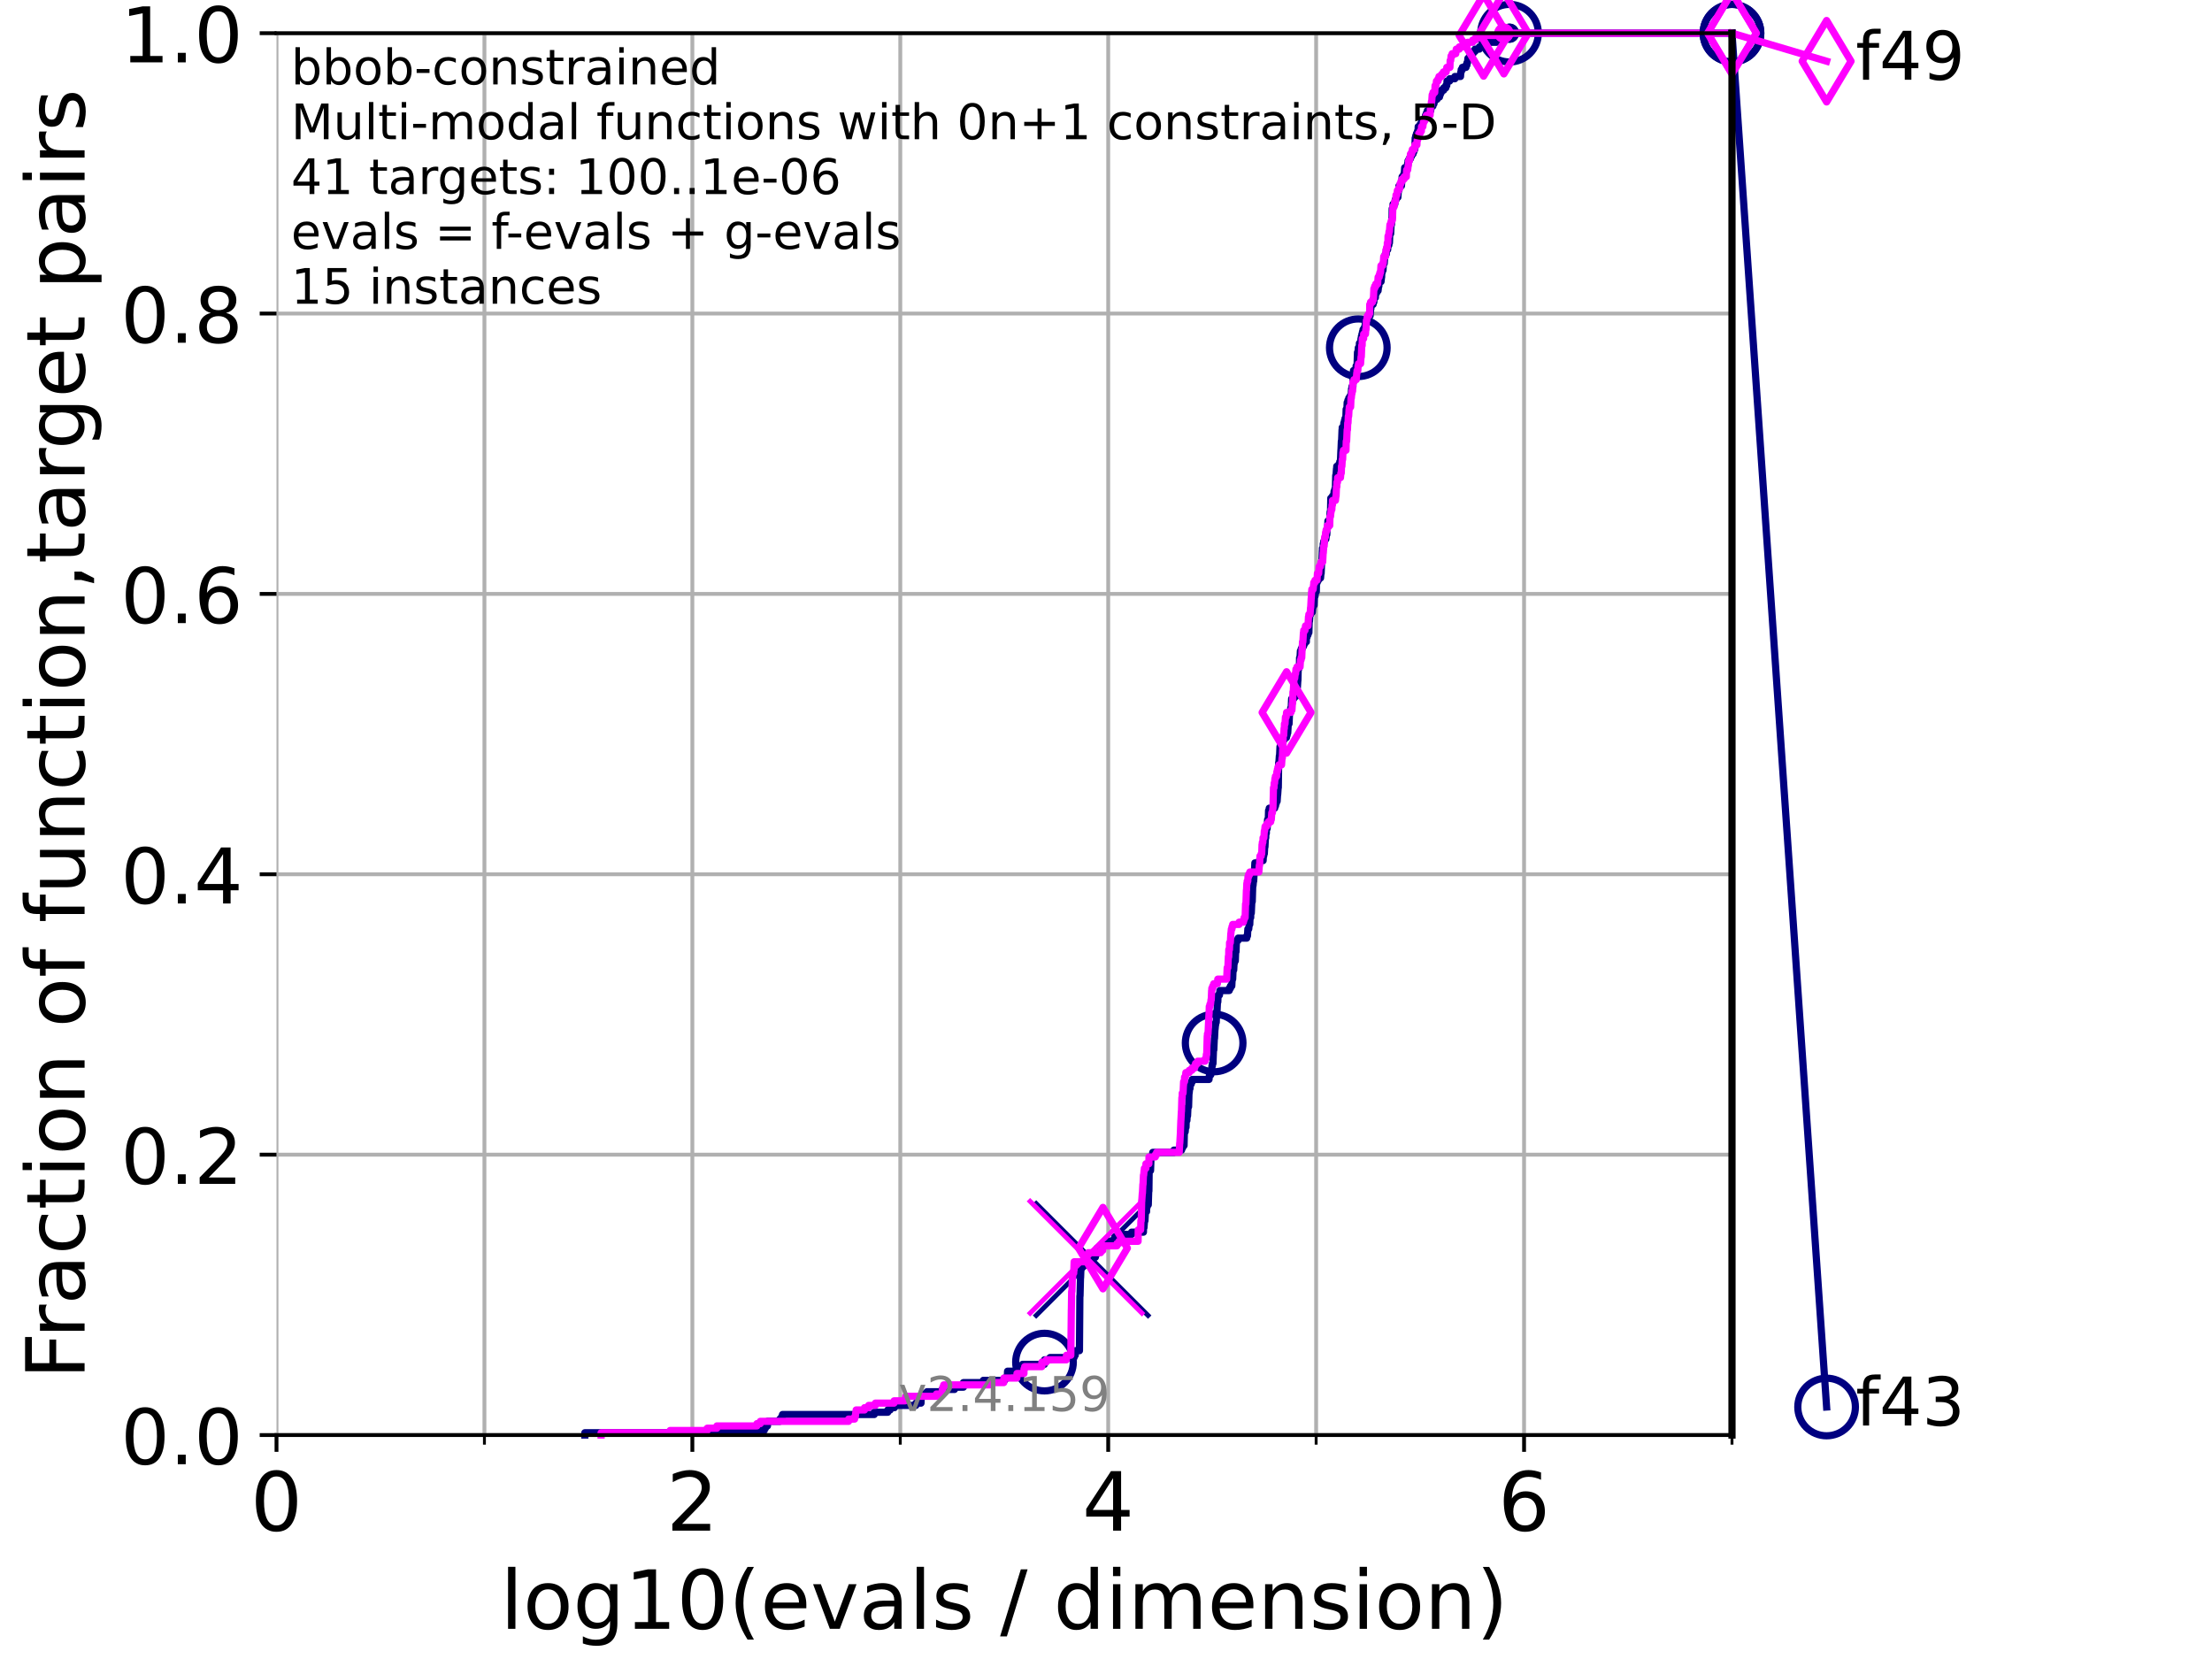 <?xml version="1.0" encoding="utf-8" standalone="no"?>
<!DOCTYPE svg PUBLIC "-//W3C//DTD SVG 1.1//EN"
  "http://www.w3.org/Graphics/SVG/1.1/DTD/svg11.dtd">
<!-- Created with matplotlib (https://matplotlib.org/) -->
<svg height="345.6pt" version="1.1" viewBox="0 0 460.8 345.6" width="460.8pt" xmlns="http://www.w3.org/2000/svg" xmlns:xlink="http://www.w3.org/1999/xlink">
 <defs>
  <style type="text/css">*{stroke-linecap:butt;stroke-linejoin:round;}</style>
 </defs>
 <g id="figure_1">
  <g id="patch_1">
   <path d="M 0 345.6 
L 460.8 345.6 
L 460.8 0 
L 0 0 
z
" style="fill:#ffffff;"/>
  </g>
  <g id="axes_1">
   <g id="patch_2">
    <path d="M 57.6 298.944 
L 360.806 298.944 
L 360.806 6.912 
L 57.6 6.912 
z
" style="fill:#ffffff;"/>
   </g>
   <g id="matplotlib.axis_1">
    <g id="xtick_1">
     <g id="line2d_1">
      <path clip-path="url(#p46c4f08d4e)" d="M 57.6 298.944 
L 57.6 6.912 
" style="fill:none;stroke:#b0b0b0;stroke-linecap:square;stroke-width:0.8;"/>
     </g>
     <g id="line2d_2">
      <defs>
       <path d="M 0 0 
L 0 3.5 
" id="mde915dbb0a" style="stroke:#000000;stroke-width:0.8;"/>
      </defs>
      <g>
       <use style="stroke:#000000;stroke-width:0.8;" x="57.6" xlink:href="#mde915dbb0a" y="298.944"/>
      </g>
     </g>
     <g id="text_1">
      <!-- 0 -->
      <g transform="translate(52.192 318.861)scale(0.17 -0.17)">
       <defs>
        <path d="M 31.781 66.406 
Q 24.172 66.406 20.328 58.906 
Q 16.5 51.422 16.5 36.375 
Q 16.5 21.391 20.328 13.891 
Q 24.172 6.391 31.781 6.391 
Q 39.453 6.391 43.281 13.891 
Q 47.125 21.391 47.125 36.375 
Q 47.125 51.422 43.281 58.906 
Q 39.453 66.406 31.781 66.406 
z
M 31.781 74.219 
Q 44.047 74.219 50.516 64.516 
Q 56.984 54.828 56.984 36.375 
Q 56.984 17.969 50.516 8.266 
Q 44.047 -1.422 31.781 -1.422 
Q 19.531 -1.422 13.062 8.266 
Q 6.594 17.969 6.594 36.375 
Q 6.594 54.828 13.062 64.516 
Q 19.531 74.219 31.781 74.219 
z
" id="DejaVuSans-48"/>
       </defs>
       <use xlink:href="#DejaVuSans-48"/>
      </g>
     </g>
    </g>
    <g id="xtick_2">
     <g id="line2d_3">
      <path clip-path="url(#p46c4f08d4e)" d="M 144.23 298.944 
L 144.23 6.912 
" style="fill:none;stroke:#b0b0b0;stroke-linecap:square;stroke-width:0.8;"/>
     </g>
     <g id="line2d_4">
      <g>
       <use style="stroke:#000000;stroke-width:0.8;" x="144.23" xlink:href="#mde915dbb0a" y="298.944"/>
      </g>
     </g>
     <g id="text_2">
      <!-- 2 -->
      <g transform="translate(138.822 318.861)scale(0.17 -0.17)">
       <defs>
        <path d="M 19.188 8.297 
L 53.609 8.297 
L 53.609 0 
L 7.328 0 
L 7.328 8.297 
Q 12.938 14.109 22.625 23.891 
Q 32.328 33.688 34.812 36.531 
Q 39.547 41.844 41.422 45.531 
Q 43.312 49.219 43.312 52.781 
Q 43.312 58.594 39.234 62.25 
Q 35.156 65.922 28.609 65.922 
Q 23.969 65.922 18.812 64.312 
Q 13.672 62.703 7.812 59.422 
L 7.812 69.391 
Q 13.766 71.781 18.938 73 
Q 24.125 74.219 28.422 74.219 
Q 39.75 74.219 46.484 68.547 
Q 53.219 62.891 53.219 53.422 
Q 53.219 48.922 51.531 44.891 
Q 49.859 40.875 45.406 35.406 
Q 44.188 33.984 37.641 27.219 
Q 31.109 20.453 19.188 8.297 
z
" id="DejaVuSans-50"/>
       </defs>
       <use xlink:href="#DejaVuSans-50"/>
      </g>
     </g>
    </g>
    <g id="xtick_3">
     <g id="line2d_5">
      <path clip-path="url(#p46c4f08d4e)" d="M 230.861 298.944 
L 230.861 6.912 
" style="fill:none;stroke:#b0b0b0;stroke-linecap:square;stroke-width:0.8;"/>
     </g>
     <g id="line2d_6">
      <g>
       <use style="stroke:#000000;stroke-width:0.8;" x="230.861" xlink:href="#mde915dbb0a" y="298.944"/>
      </g>
     </g>
     <g id="text_3">
      <!-- 4 -->
      <g transform="translate(225.453 318.861)scale(0.17 -0.17)">
       <defs>
        <path d="M 37.797 64.312 
L 12.891 25.391 
L 37.797 25.391 
z
M 35.203 72.906 
L 47.609 72.906 
L 47.609 25.391 
L 58.016 25.391 
L 58.016 17.188 
L 47.609 17.188 
L 47.609 0 
L 37.797 0 
L 37.797 17.188 
L 4.891 17.188 
L 4.891 26.703 
z
" id="DejaVuSans-52"/>
       </defs>
       <use xlink:href="#DejaVuSans-52"/>
      </g>
     </g>
    </g>
    <g id="xtick_4">
     <g id="line2d_7">
      <path clip-path="url(#p46c4f08d4e)" d="M 317.491 298.944 
L 317.491 6.912 
" style="fill:none;stroke:#b0b0b0;stroke-linecap:square;stroke-width:0.8;"/>
     </g>
     <g id="line2d_8">
      <g>
       <use style="stroke:#000000;stroke-width:0.8;" x="317.491" xlink:href="#mde915dbb0a" y="298.944"/>
      </g>
     </g>
     <g id="text_4">
      <!-- 6 -->
      <g transform="translate(312.083 318.861)scale(0.17 -0.17)">
       <defs>
        <path d="M 33.016 40.375 
Q 26.375 40.375 22.484 35.828 
Q 18.609 31.297 18.609 23.391 
Q 18.609 15.531 22.484 10.953 
Q 26.375 6.391 33.016 6.391 
Q 39.656 6.391 43.531 10.953 
Q 47.406 15.531 47.406 23.391 
Q 47.406 31.297 43.531 35.828 
Q 39.656 40.375 33.016 40.375 
z
M 52.594 71.297 
L 52.594 62.312 
Q 48.875 64.062 45.094 64.984 
Q 41.312 65.922 37.594 65.922 
Q 27.828 65.922 22.672 59.328 
Q 17.531 52.734 16.797 39.406 
Q 19.672 43.656 24.016 45.922 
Q 28.375 48.188 33.594 48.188 
Q 44.578 48.188 50.953 41.516 
Q 57.328 34.859 57.328 23.391 
Q 57.328 12.156 50.688 5.359 
Q 44.047 -1.422 33.016 -1.422 
Q 20.359 -1.422 13.672 8.266 
Q 6.984 17.969 6.984 36.375 
Q 6.984 53.656 15.188 63.938 
Q 23.391 74.219 37.203 74.219 
Q 40.922 74.219 44.703 73.484 
Q 48.484 72.75 52.594 71.297 
z
" id="DejaVuSans-54"/>
       </defs>
       <use xlink:href="#DejaVuSans-54"/>
      </g>
     </g>
    </g>
    <g id="xtick_5">
     <g id="line2d_9">
      <path clip-path="url(#p46c4f08d4e)" d="M 100.915 298.944 
L 100.915 6.912 
" style="fill:none;stroke:#b0b0b0;stroke-linecap:square;stroke-width:0.8;"/>
     </g>
     <g id="line2d_10">
      <defs>
       <path d="M 0 0 
L 0 2 
" id="mbaf5dec513" style="stroke:#000000;stroke-width:0.6;"/>
      </defs>
      <g>
       <use style="stroke:#000000;stroke-width:0.6;" x="100.915" xlink:href="#mbaf5dec513" y="298.944"/>
      </g>
     </g>
    </g>
    <g id="xtick_6">
     <g id="line2d_11">
      <path clip-path="url(#p46c4f08d4e)" d="M 187.546 298.944 
L 187.546 6.912 
" style="fill:none;stroke:#b0b0b0;stroke-linecap:square;stroke-width:0.8;"/>
     </g>
     <g id="line2d_12">
      <g>
       <use style="stroke:#000000;stroke-width:0.6;" x="187.546" xlink:href="#mbaf5dec513" y="298.944"/>
      </g>
     </g>
    </g>
    <g id="xtick_7">
     <g id="line2d_13">
      <path clip-path="url(#p46c4f08d4e)" d="M 274.176 298.944 
L 274.176 6.912 
" style="fill:none;stroke:#b0b0b0;stroke-linecap:square;stroke-width:0.8;"/>
     </g>
     <g id="line2d_14">
      <g>
       <use style="stroke:#000000;stroke-width:0.6;" x="274.176" xlink:href="#mbaf5dec513" y="298.944"/>
      </g>
     </g>
    </g>
    <g id="xtick_8">
     <g id="line2d_15">
      <path clip-path="url(#p46c4f08d4e)" d="M 360.806 298.944 
L 360.806 6.912 
" style="fill:none;stroke:#b0b0b0;stroke-linecap:square;stroke-width:0.8;"/>
     </g>
     <g id="line2d_16">
      <g>
       <use style="stroke:#000000;stroke-width:0.6;" x="360.806" xlink:href="#mbaf5dec513" y="298.944"/>
      </g>
     </g>
    </g>
    <g id="text_5">
     <!-- log10(evals / dimension) -->
     <g transform="translate(104.239 339.314)scale(0.17 -0.17)">
      <defs>
       <path d="M 9.422 75.984 
L 18.406 75.984 
L 18.406 0 
L 9.422 0 
z
" id="DejaVuSans-108"/>
       <path d="M 30.609 48.391 
Q 23.391 48.391 19.188 42.75 
Q 14.984 37.109 14.984 27.297 
Q 14.984 17.484 19.156 11.844 
Q 23.344 6.203 30.609 6.203 
Q 37.797 6.203 41.984 11.859 
Q 46.188 17.531 46.188 27.297 
Q 46.188 37.016 41.984 42.703 
Q 37.797 48.391 30.609 48.391 
z
M 30.609 56 
Q 42.328 56 49.016 48.375 
Q 55.719 40.766 55.719 27.297 
Q 55.719 13.875 49.016 6.219 
Q 42.328 -1.422 30.609 -1.422 
Q 18.844 -1.422 12.172 6.219 
Q 5.516 13.875 5.516 27.297 
Q 5.516 40.766 12.172 48.375 
Q 18.844 56 30.609 56 
z
" id="DejaVuSans-111"/>
       <path d="M 45.406 27.984 
Q 45.406 37.75 41.375 43.109 
Q 37.359 48.484 30.078 48.484 
Q 22.859 48.484 18.828 43.109 
Q 14.797 37.75 14.797 27.984 
Q 14.797 18.266 18.828 12.891 
Q 22.859 7.516 30.078 7.516 
Q 37.359 7.516 41.375 12.891 
Q 45.406 18.266 45.406 27.984 
z
M 54.391 6.781 
Q 54.391 -7.172 48.188 -13.984 
Q 42 -20.797 29.203 -20.797 
Q 24.469 -20.797 20.266 -20.094 
Q 16.062 -19.391 12.109 -17.922 
L 12.109 -9.188 
Q 16.062 -11.328 19.922 -12.344 
Q 23.781 -13.375 27.781 -13.375 
Q 36.625 -13.375 41.016 -8.766 
Q 45.406 -4.156 45.406 5.172 
L 45.406 9.625 
Q 42.625 4.781 38.281 2.391 
Q 33.938 0 27.875 0 
Q 17.828 0 11.672 7.656 
Q 5.516 15.328 5.516 27.984 
Q 5.516 40.672 11.672 48.328 
Q 17.828 56 27.875 56 
Q 33.938 56 38.281 53.609 
Q 42.625 51.219 45.406 46.391 
L 45.406 54.688 
L 54.391 54.688 
z
" id="DejaVuSans-103"/>
       <path d="M 12.406 8.297 
L 28.516 8.297 
L 28.516 63.922 
L 10.984 60.406 
L 10.984 69.391 
L 28.422 72.906 
L 38.281 72.906 
L 38.281 8.297 
L 54.391 8.297 
L 54.391 0 
L 12.406 0 
z
" id="DejaVuSans-49"/>
       <path d="M 31 75.875 
Q 24.469 64.656 21.281 53.656 
Q 18.109 42.672 18.109 31.391 
Q 18.109 20.125 21.312 9.062 
Q 24.516 -2 31 -13.188 
L 23.188 -13.188 
Q 15.875 -1.703 12.234 9.375 
Q 8.594 20.453 8.594 31.391 
Q 8.594 42.281 12.203 53.312 
Q 15.828 64.359 23.188 75.875 
z
" id="DejaVuSans-40"/>
       <path d="M 56.203 29.594 
L 56.203 25.203 
L 14.891 25.203 
Q 15.484 15.922 20.484 11.062 
Q 25.484 6.203 34.422 6.203 
Q 39.594 6.203 44.453 7.469 
Q 49.312 8.734 54.109 11.281 
L 54.109 2.781 
Q 49.266 0.734 44.188 -0.344 
Q 39.109 -1.422 33.891 -1.422 
Q 20.797 -1.422 13.156 6.188 
Q 5.516 13.812 5.516 26.812 
Q 5.516 40.234 12.766 48.109 
Q 20.016 56 32.328 56 
Q 43.359 56 49.781 48.891 
Q 56.203 41.797 56.203 29.594 
z
M 47.219 32.234 
Q 47.125 39.594 43.094 43.984 
Q 39.062 48.391 32.422 48.391 
Q 24.906 48.391 20.391 44.141 
Q 15.875 39.891 15.188 32.172 
z
" id="DejaVuSans-101"/>
       <path d="M 2.984 54.688 
L 12.5 54.688 
L 29.594 8.797 
L 46.688 54.688 
L 56.203 54.688 
L 35.688 0 
L 23.484 0 
z
" id="DejaVuSans-118"/>
       <path d="M 34.281 27.484 
Q 23.391 27.484 19.188 25 
Q 14.984 22.516 14.984 16.5 
Q 14.984 11.719 18.141 8.906 
Q 21.297 6.109 26.703 6.109 
Q 34.188 6.109 38.703 11.406 
Q 43.219 16.703 43.219 25.484 
L 43.219 27.484 
z
M 52.203 31.203 
L 52.203 0 
L 43.219 0 
L 43.219 8.297 
Q 40.141 3.328 35.547 0.953 
Q 30.953 -1.422 24.312 -1.422 
Q 15.922 -1.422 10.953 3.297 
Q 6 8.016 6 15.922 
Q 6 25.141 12.172 29.828 
Q 18.359 34.516 30.609 34.516 
L 43.219 34.516 
L 43.219 35.406 
Q 43.219 41.609 39.141 45 
Q 35.062 48.391 27.688 48.391 
Q 23 48.391 18.547 47.266 
Q 14.109 46.141 10.016 43.891 
L 10.016 52.203 
Q 14.938 54.109 19.578 55.047 
Q 24.219 56 28.609 56 
Q 40.484 56 46.344 49.844 
Q 52.203 43.703 52.203 31.203 
z
" id="DejaVuSans-97"/>
       <path d="M 44.281 53.078 
L 44.281 44.578 
Q 40.484 46.531 36.375 47.5 
Q 32.281 48.484 27.875 48.484 
Q 21.188 48.484 17.844 46.438 
Q 14.5 44.391 14.5 40.281 
Q 14.5 37.156 16.891 35.375 
Q 19.281 33.594 26.516 31.984 
L 29.594 31.297 
Q 39.156 29.25 43.188 25.516 
Q 47.219 21.781 47.219 15.094 
Q 47.219 7.469 41.188 3.016 
Q 35.156 -1.422 24.609 -1.422 
Q 20.219 -1.422 15.453 -0.562 
Q 10.688 0.297 5.422 2 
L 5.422 11.281 
Q 10.406 8.688 15.234 7.391 
Q 20.062 6.109 24.812 6.109 
Q 31.156 6.109 34.562 8.281 
Q 37.984 10.453 37.984 14.406 
Q 37.984 18.062 35.516 20.016 
Q 33.062 21.969 24.703 23.781 
L 21.578 24.516 
Q 13.234 26.266 9.516 29.906 
Q 5.812 33.547 5.812 39.891 
Q 5.812 47.609 11.281 51.797 
Q 16.75 56 26.812 56 
Q 31.781 56 36.172 55.266 
Q 40.578 54.547 44.281 53.078 
z
" id="DejaVuSans-115"/>
       <path id="DejaVuSans-32"/>
       <path d="M 25.391 72.906 
L 33.688 72.906 
L 8.297 -9.281 
L 0 -9.281 
z
" id="DejaVuSans-47"/>
       <path d="M 45.406 46.391 
L 45.406 75.984 
L 54.391 75.984 
L 54.391 0 
L 45.406 0 
L 45.406 8.203 
Q 42.578 3.328 38.25 0.953 
Q 33.938 -1.422 27.875 -1.422 
Q 17.969 -1.422 11.734 6.484 
Q 5.516 14.406 5.516 27.297 
Q 5.516 40.188 11.734 48.094 
Q 17.969 56 27.875 56 
Q 33.938 56 38.25 53.625 
Q 42.578 51.266 45.406 46.391 
z
M 14.797 27.297 
Q 14.797 17.391 18.875 11.75 
Q 22.953 6.109 30.078 6.109 
Q 37.203 6.109 41.297 11.75 
Q 45.406 17.391 45.406 27.297 
Q 45.406 37.203 41.297 42.844 
Q 37.203 48.484 30.078 48.484 
Q 22.953 48.484 18.875 42.844 
Q 14.797 37.203 14.797 27.297 
z
" id="DejaVuSans-100"/>
       <path d="M 9.422 54.688 
L 18.406 54.688 
L 18.406 0 
L 9.422 0 
z
M 9.422 75.984 
L 18.406 75.984 
L 18.406 64.594 
L 9.422 64.594 
z
" id="DejaVuSans-105"/>
       <path d="M 52 44.188 
Q 55.375 50.25 60.062 53.125 
Q 64.75 56 71.094 56 
Q 79.641 56 84.281 50.016 
Q 88.922 44.047 88.922 33.016 
L 88.922 0 
L 79.891 0 
L 79.891 32.719 
Q 79.891 40.578 77.094 44.375 
Q 74.312 48.188 68.609 48.188 
Q 61.625 48.188 57.562 43.547 
Q 53.516 38.922 53.516 30.906 
L 53.516 0 
L 44.484 0 
L 44.484 32.719 
Q 44.484 40.625 41.703 44.406 
Q 38.922 48.188 33.109 48.188 
Q 26.219 48.188 22.156 43.531 
Q 18.109 38.875 18.109 30.906 
L 18.109 0 
L 9.078 0 
L 9.078 54.688 
L 18.109 54.688 
L 18.109 46.188 
Q 21.188 51.219 25.484 53.609 
Q 29.781 56 35.688 56 
Q 41.656 56 45.828 52.969 
Q 50 49.953 52 44.188 
z
" id="DejaVuSans-109"/>
       <path d="M 54.891 33.016 
L 54.891 0 
L 45.906 0 
L 45.906 32.719 
Q 45.906 40.484 42.875 44.328 
Q 39.844 48.188 33.797 48.188 
Q 26.516 48.188 22.312 43.547 
Q 18.109 38.922 18.109 30.906 
L 18.109 0 
L 9.078 0 
L 9.078 54.688 
L 18.109 54.688 
L 18.109 46.188 
Q 21.344 51.125 25.703 53.562 
Q 30.078 56 35.797 56 
Q 45.219 56 50.047 50.172 
Q 54.891 44.344 54.891 33.016 
z
" id="DejaVuSans-110"/>
       <path d="M 8.016 75.875 
L 15.828 75.875 
Q 23.141 64.359 26.781 53.312 
Q 30.422 42.281 30.422 31.391 
Q 30.422 20.453 26.781 9.375 
Q 23.141 -1.703 15.828 -13.188 
L 8.016 -13.188 
Q 14.5 -2 17.703 9.062 
Q 20.906 20.125 20.906 31.391 
Q 20.906 42.672 17.703 53.656 
Q 14.5 64.656 8.016 75.875 
z
" id="DejaVuSans-41"/>
      </defs>
      <use xlink:href="#DejaVuSans-108"/>
      <use x="27.783" xlink:href="#DejaVuSans-111"/>
      <use x="88.965" xlink:href="#DejaVuSans-103"/>
      <use x="152.441" xlink:href="#DejaVuSans-49"/>
      <use x="216.064" xlink:href="#DejaVuSans-48"/>
      <use x="279.688" xlink:href="#DejaVuSans-40"/>
      <use x="318.701" xlink:href="#DejaVuSans-101"/>
      <use x="380.225" xlink:href="#DejaVuSans-118"/>
      <use x="439.404" xlink:href="#DejaVuSans-97"/>
      <use x="500.684" xlink:href="#DejaVuSans-108"/>
      <use x="528.467" xlink:href="#DejaVuSans-115"/>
      <use x="580.566" xlink:href="#DejaVuSans-32"/>
      <use x="612.354" xlink:href="#DejaVuSans-47"/>
      <use x="646.045" xlink:href="#DejaVuSans-32"/>
      <use x="677.832" xlink:href="#DejaVuSans-100"/>
      <use x="741.309" xlink:href="#DejaVuSans-105"/>
      <use x="769.092" xlink:href="#DejaVuSans-109"/>
      <use x="866.504" xlink:href="#DejaVuSans-101"/>
      <use x="928.027" xlink:href="#DejaVuSans-110"/>
      <use x="991.406" xlink:href="#DejaVuSans-115"/>
      <use x="1043.506" xlink:href="#DejaVuSans-105"/>
      <use x="1071.289" xlink:href="#DejaVuSans-111"/>
      <use x="1132.471" xlink:href="#DejaVuSans-110"/>
      <use x="1195.85" xlink:href="#DejaVuSans-41"/>
     </g>
    </g>
   </g>
   <g id="matplotlib.axis_2">
    <g id="ytick_1">
     <g id="line2d_17">
      <path clip-path="url(#p46c4f08d4e)" d="M 57.6 298.944 
L 360.806 298.944 
" style="fill:none;stroke:#b0b0b0;stroke-linecap:square;stroke-width:0.8;"/>
     </g>
     <g id="line2d_18">
      <defs>
       <path d="M 0 0 
L -3.5 0 
" id="m329db087e4" style="stroke:#000000;stroke-width:0.8;"/>
      </defs>
      <g>
       <use style="stroke:#000000;stroke-width:0.8;" x="57.6" xlink:href="#m329db087e4" y="298.944"/>
      </g>
     </g>
     <g id="text_6">
      <!-- 0.0 -->
      <g transform="translate(25.155 305.023)scale(0.16 -0.16)">
       <defs>
        <path d="M 10.688 12.406 
L 21 12.406 
L 21 0 
L 10.688 0 
z
" id="DejaVuSans-46"/>
       </defs>
       <use xlink:href="#DejaVuSans-48"/>
       <use x="63.623" xlink:href="#DejaVuSans-46"/>
       <use x="95.41" xlink:href="#DejaVuSans-48"/>
      </g>
     </g>
    </g>
    <g id="ytick_2">
     <g id="line2d_19">
      <path clip-path="url(#p46c4f08d4e)" d="M 57.6 240.538 
L 360.806 240.538 
" style="fill:none;stroke:#b0b0b0;stroke-linecap:square;stroke-width:0.8;"/>
     </g>
     <g id="line2d_20">
      <g>
       <use style="stroke:#000000;stroke-width:0.8;" x="57.6" xlink:href="#m329db087e4" y="240.538"/>
      </g>
     </g>
     <g id="text_7">
      <!-- 0.2 -->
      <g transform="translate(25.155 246.616)scale(0.16 -0.16)">
       <use xlink:href="#DejaVuSans-48"/>
       <use x="63.623" xlink:href="#DejaVuSans-46"/>
       <use x="95.41" xlink:href="#DejaVuSans-50"/>
      </g>
     </g>
    </g>
    <g id="ytick_3">
     <g id="line2d_21">
      <path clip-path="url(#p46c4f08d4e)" d="M 57.6 182.131 
L 360.806 182.131 
" style="fill:none;stroke:#b0b0b0;stroke-linecap:square;stroke-width:0.8;"/>
     </g>
     <g id="line2d_22">
      <g>
       <use style="stroke:#000000;stroke-width:0.8;" x="57.6" xlink:href="#m329db087e4" y="182.131"/>
      </g>
     </g>
     <g id="text_8">
      <!-- 0.4 -->
      <g transform="translate(25.155 188.21)scale(0.16 -0.16)">
       <use xlink:href="#DejaVuSans-48"/>
       <use x="63.623" xlink:href="#DejaVuSans-46"/>
       <use x="95.41" xlink:href="#DejaVuSans-52"/>
      </g>
     </g>
    </g>
    <g id="ytick_4">
     <g id="line2d_23">
      <path clip-path="url(#p46c4f08d4e)" d="M 57.6 123.725 
L 360.806 123.725 
" style="fill:none;stroke:#b0b0b0;stroke-linecap:square;stroke-width:0.8;"/>
     </g>
     <g id="line2d_24">
      <g>
       <use style="stroke:#000000;stroke-width:0.8;" x="57.6" xlink:href="#m329db087e4" y="123.725"/>
      </g>
     </g>
     <g id="text_9">
      <!-- 0.6 -->
      <g transform="translate(25.155 129.804)scale(0.16 -0.16)">
       <use xlink:href="#DejaVuSans-48"/>
       <use x="63.623" xlink:href="#DejaVuSans-46"/>
       <use x="95.41" xlink:href="#DejaVuSans-54"/>
      </g>
     </g>
    </g>
    <g id="ytick_5">
     <g id="line2d_25">
      <path clip-path="url(#p46c4f08d4e)" d="M 57.6 65.318 
L 360.806 65.318 
" style="fill:none;stroke:#b0b0b0;stroke-linecap:square;stroke-width:0.8;"/>
     </g>
     <g id="line2d_26">
      <g>
       <use style="stroke:#000000;stroke-width:0.8;" x="57.6" xlink:href="#m329db087e4" y="65.318"/>
      </g>
     </g>
     <g id="text_10">
      <!-- 0.8 -->
      <g transform="translate(25.155 71.397)scale(0.16 -0.16)">
       <defs>
        <path d="M 31.781 34.625 
Q 24.75 34.625 20.719 30.859 
Q 16.703 27.094 16.703 20.516 
Q 16.703 13.922 20.719 10.156 
Q 24.75 6.391 31.781 6.391 
Q 38.812 6.391 42.859 10.172 
Q 46.922 13.969 46.922 20.516 
Q 46.922 27.094 42.891 30.859 
Q 38.875 34.625 31.781 34.625 
z
M 21.922 38.812 
Q 15.578 40.375 12.031 44.719 
Q 8.5 49.078 8.5 55.328 
Q 8.5 64.062 14.719 69.141 
Q 20.953 74.219 31.781 74.219 
Q 42.672 74.219 48.875 69.141 
Q 55.078 64.062 55.078 55.328 
Q 55.078 49.078 51.531 44.719 
Q 48 40.375 41.703 38.812 
Q 48.828 37.156 52.797 32.312 
Q 56.781 27.484 56.781 20.516 
Q 56.781 9.906 50.312 4.234 
Q 43.844 -1.422 31.781 -1.422 
Q 19.734 -1.422 13.25 4.234 
Q 6.781 9.906 6.781 20.516 
Q 6.781 27.484 10.781 32.312 
Q 14.797 37.156 21.922 38.812 
z
M 18.312 54.391 
Q 18.312 48.734 21.844 45.562 
Q 25.391 42.391 31.781 42.391 
Q 38.141 42.391 41.719 45.562 
Q 45.312 48.734 45.312 54.391 
Q 45.312 60.062 41.719 63.234 
Q 38.141 66.406 31.781 66.406 
Q 25.391 66.406 21.844 63.234 
Q 18.312 60.062 18.312 54.391 
z
" id="DejaVuSans-56"/>
       </defs>
       <use xlink:href="#DejaVuSans-48"/>
       <use x="63.623" xlink:href="#DejaVuSans-46"/>
       <use x="95.41" xlink:href="#DejaVuSans-56"/>
      </g>
     </g>
    </g>
    <g id="ytick_6">
     <g id="line2d_27">
      <path clip-path="url(#p46c4f08d4e)" d="M 57.6 6.912 
L 360.806 6.912 
" style="fill:none;stroke:#b0b0b0;stroke-linecap:square;stroke-width:0.8;"/>
     </g>
     <g id="line2d_28">
      <g>
       <use style="stroke:#000000;stroke-width:0.8;" x="57.6" xlink:href="#m329db087e4" y="6.912"/>
      </g>
     </g>
     <g id="text_11">
      <!-- 1.0 -->
      <g transform="translate(25.155 12.991)scale(0.16 -0.16)">
       <use xlink:href="#DejaVuSans-49"/>
       <use x="63.623" xlink:href="#DejaVuSans-46"/>
       <use x="95.41" xlink:href="#DejaVuSans-48"/>
      </g>
     </g>
    </g>
    <g id="text_12">
     <!-- Fraction of function,target pairs -->
     <g transform="translate(17.62 287.313)rotate(-90)scale(0.17 -0.17)">
      <defs>
       <path d="M 9.812 72.906 
L 51.703 72.906 
L 51.703 64.594 
L 19.672 64.594 
L 19.672 43.109 
L 48.578 43.109 
L 48.578 34.812 
L 19.672 34.812 
L 19.672 0 
L 9.812 0 
z
" id="DejaVuSans-70"/>
       <path d="M 41.109 46.297 
Q 39.594 47.172 37.812 47.578 
Q 36.031 48 33.891 48 
Q 26.266 48 22.188 43.047 
Q 18.109 38.094 18.109 28.812 
L 18.109 0 
L 9.078 0 
L 9.078 54.688 
L 18.109 54.688 
L 18.109 46.188 
Q 20.953 51.172 25.484 53.578 
Q 30.031 56 36.531 56 
Q 37.453 56 38.578 55.875 
Q 39.703 55.766 41.062 55.516 
z
" id="DejaVuSans-114"/>
       <path d="M 48.781 52.594 
L 48.781 44.188 
Q 44.969 46.297 41.141 47.344 
Q 37.312 48.391 33.406 48.391 
Q 24.656 48.391 19.812 42.844 
Q 14.984 37.312 14.984 27.297 
Q 14.984 17.281 19.812 11.734 
Q 24.656 6.203 33.406 6.203 
Q 37.312 6.203 41.141 7.25 
Q 44.969 8.297 48.781 10.406 
L 48.781 2.094 
Q 45.016 0.344 40.984 -0.531 
Q 36.969 -1.422 32.422 -1.422 
Q 20.062 -1.422 12.781 6.344 
Q 5.516 14.109 5.516 27.297 
Q 5.516 40.672 12.859 48.328 
Q 20.219 56 33.016 56 
Q 37.156 56 41.109 55.141 
Q 45.062 54.297 48.781 52.594 
z
" id="DejaVuSans-99"/>
       <path d="M 18.312 70.219 
L 18.312 54.688 
L 36.812 54.688 
L 36.812 47.703 
L 18.312 47.703 
L 18.312 18.016 
Q 18.312 11.328 20.141 9.422 
Q 21.969 7.516 27.594 7.516 
L 36.812 7.516 
L 36.812 0 
L 27.594 0 
Q 17.188 0 13.234 3.875 
Q 9.281 7.766 9.281 18.016 
L 9.281 47.703 
L 2.688 47.703 
L 2.688 54.688 
L 9.281 54.688 
L 9.281 70.219 
z
" id="DejaVuSans-116"/>
       <path d="M 37.109 75.984 
L 37.109 68.5 
L 28.516 68.5 
Q 23.688 68.5 21.797 66.547 
Q 19.922 64.594 19.922 59.516 
L 19.922 54.688 
L 34.719 54.688 
L 34.719 47.703 
L 19.922 47.703 
L 19.922 0 
L 10.891 0 
L 10.891 47.703 
L 2.297 47.703 
L 2.297 54.688 
L 10.891 54.688 
L 10.891 58.5 
Q 10.891 67.625 15.141 71.797 
Q 19.391 75.984 28.609 75.984 
z
" id="DejaVuSans-102"/>
       <path d="M 8.5 21.578 
L 8.5 54.688 
L 17.484 54.688 
L 17.484 21.922 
Q 17.484 14.156 20.5 10.266 
Q 23.531 6.391 29.594 6.391 
Q 36.859 6.391 41.078 11.031 
Q 45.312 15.672 45.312 23.688 
L 45.312 54.688 
L 54.297 54.688 
L 54.297 0 
L 45.312 0 
L 45.312 8.406 
Q 42.047 3.422 37.719 1 
Q 33.406 -1.422 27.688 -1.422 
Q 18.266 -1.422 13.375 4.438 
Q 8.5 10.297 8.5 21.578 
z
M 31.109 56 
z
" id="DejaVuSans-117"/>
       <path d="M 11.719 12.406 
L 22.016 12.406 
L 22.016 4 
L 14.016 -11.625 
L 7.719 -11.625 
L 11.719 4 
z
" id="DejaVuSans-44"/>
       <path d="M 18.109 8.203 
L 18.109 -20.797 
L 9.078 -20.797 
L 9.078 54.688 
L 18.109 54.688 
L 18.109 46.391 
Q 20.953 51.266 25.266 53.625 
Q 29.594 56 35.594 56 
Q 45.562 56 51.781 48.094 
Q 58.016 40.188 58.016 27.297 
Q 58.016 14.406 51.781 6.484 
Q 45.562 -1.422 35.594 -1.422 
Q 29.594 -1.422 25.266 0.953 
Q 20.953 3.328 18.109 8.203 
z
M 48.688 27.297 
Q 48.688 37.203 44.609 42.844 
Q 40.531 48.484 33.406 48.484 
Q 26.266 48.484 22.188 42.844 
Q 18.109 37.203 18.109 27.297 
Q 18.109 17.391 22.188 11.75 
Q 26.266 6.109 33.406 6.109 
Q 40.531 6.109 44.609 11.75 
Q 48.688 17.391 48.688 27.297 
z
" id="DejaVuSans-112"/>
      </defs>
      <use xlink:href="#DejaVuSans-70"/>
      <use x="50.27" xlink:href="#DejaVuSans-114"/>
      <use x="91.383" xlink:href="#DejaVuSans-97"/>
      <use x="152.662" xlink:href="#DejaVuSans-99"/>
      <use x="207.643" xlink:href="#DejaVuSans-116"/>
      <use x="246.852" xlink:href="#DejaVuSans-105"/>
      <use x="274.635" xlink:href="#DejaVuSans-111"/>
      <use x="335.816" xlink:href="#DejaVuSans-110"/>
      <use x="399.195" xlink:href="#DejaVuSans-32"/>
      <use x="430.982" xlink:href="#DejaVuSans-111"/>
      <use x="492.164" xlink:href="#DejaVuSans-102"/>
      <use x="527.369" xlink:href="#DejaVuSans-32"/>
      <use x="559.156" xlink:href="#DejaVuSans-102"/>
      <use x="594.361" xlink:href="#DejaVuSans-117"/>
      <use x="657.74" xlink:href="#DejaVuSans-110"/>
      <use x="721.119" xlink:href="#DejaVuSans-99"/>
      <use x="776.1" xlink:href="#DejaVuSans-116"/>
      <use x="815.309" xlink:href="#DejaVuSans-105"/>
      <use x="843.092" xlink:href="#DejaVuSans-111"/>
      <use x="904.273" xlink:href="#DejaVuSans-110"/>
      <use x="967.652" xlink:href="#DejaVuSans-44"/>
      <use x="999.439" xlink:href="#DejaVuSans-116"/>
      <use x="1038.648" xlink:href="#DejaVuSans-97"/>
      <use x="1099.928" xlink:href="#DejaVuSans-114"/>
      <use x="1139.291" xlink:href="#DejaVuSans-103"/>
      <use x="1202.768" xlink:href="#DejaVuSans-101"/>
      <use x="1264.291" xlink:href="#DejaVuSans-116"/>
      <use x="1303.5" xlink:href="#DejaVuSans-32"/>
      <use x="1335.287" xlink:href="#DejaVuSans-112"/>
      <use x="1398.764" xlink:href="#DejaVuSans-97"/>
      <use x="1460.043" xlink:href="#DejaVuSans-105"/>
      <use x="1487.826" xlink:href="#DejaVuSans-114"/>
      <use x="1528.939" xlink:href="#DejaVuSans-115"/>
     </g>
    </g>
   </g>
   <g id="line2d_29">
    <defs>
     <path d="M 0 1.5 
C 0.398 1.5 0.779 1.342 1.061 1.061 
C 1.342 0.779 1.5 0.398 1.5 0 
C 1.5 -0.398 1.342 -0.779 1.061 -1.061 
C 0.779 -1.342 0.398 -1.5 0 -1.5 
C -0.398 -1.5 -0.779 -1.342 -1.061 -1.061 
C -1.342 -0.779 -1.5 -0.398 -1.5 0 
C -1.5 0.398 -1.342 0.779 -1.061 1.061 
C -0.779 1.342 -0.398 1.5 0 1.5 
z
" id="ma30f26c155" style="stroke:#000080;"/>
    </defs>
    <g>
     <use style="fill:#000080;stroke:#000080;" x="314.461" xlink:href="#ma30f26c155" y="6.912"/>
     <use style="fill:#000080;stroke:#000080;" x="314.461" xlink:href="#ma30f26c155" y="6.912"/>
    </g>
   </g>
   <g id="line2d_30">
    <path d="M 121.831 298.944 
L 121.831 298.469 
L 146.86 298.469 
L 146.86 297.994 
L 159.199 297.994 
L 159.199 297.519 
L 159.452 297.519 
L 159.452 297.045 
L 159.882 297.045 
L 159.882 296.095 
L 162.449 296.095 
L 162.449 295.62 
L 162.817 295.62 
L 162.817 295.145 
L 163.012 295.145 
L 163.012 294.67 
L 182.119 294.67 
L 182.119 294.196 
L 184.935 294.196 
L 184.935 293.721 
L 185.429 293.721 
L 185.429 293.246 
L 186.33 293.246 
L 186.33 292.771 
L 190.789 292.771 
L 190.789 292.296 
L 191.863 292.296 
L 191.908 290.872 
L 192.201 290.872 
L 192.201 290.397 
L 193.116 290.397 
L 193.116 289.922 
L 196.26 289.922 
L 196.26 289.447 
L 198.835 289.447 
L 198.835 288.972 
L 200.697 288.972 
L 200.697 288.022 
L 204.849 288.022 
L 204.849 287.548 
L 209.282 287.548 
L 209.282 287.073 
L 209.831 287.073 
L 209.891 285.648 
L 212.05 285.648 
L 212.05 285.173 
L 212.942 285.173 
L 212.995 284.224 
L 217.568 284.224 
L 217.588 283.274 
L 218.742 283.274 
L 218.742 282.799 
L 223.755 282.799 
L 223.755 282.324 
L 223.996 282.324 
L 224.01 281.375 
L 224.87 281.375 
L 224.957 269.978 
L 224.989 269.978 
L 225.085 266.179 
L 225.106 266.179 
L 225.19 263.805 
L 225.592 263.805 
L 225.592 263.33 
L 226.614 263.33 
L 226.614 262.855 
L 227.044 262.855 
L 227.044 262.381 
L 227.734 262.381 
L 227.734 261.906 
L 228.185 261.906 
L 228.185 261.431 
L 228.356 261.431 
L 228.363 260.481 
L 228.532 260.481 
L 228.532 260.006 
L 229.524 260.006 
L 229.524 259.532 
L 230.037 259.532 
L 230.037 259.057 
L 230.295 259.057 
L 230.295 258.582 
L 232.099 258.582 
L 232.099 258.107 
L 232.222 258.107 
L 232.222 257.632 
L 233.517 257.632 
L 233.517 257.157 
L 235.728 257.157 
L 235.728 256.682 
L 238.195 256.682 
L 238.212 255.733 
L 238.313 255.733 
L 238.423 254.308 
L 238.516 254.308 
L 238.62 252.409 
L 238.847 252.409 
L 238.869 251.459 
L 238.967 251.459 
L 238.967 250.984 
L 239.207 250.984 
L 239.298 248.135 
L 239.337 248.135 
L 239.393 243.862 
L 239.68 243.862 
L 239.779 241.012 
L 240.071 241.012 
L 240.138 240.063 
L 244.551 240.063 
L 244.551 239.588 
L 246.146 239.588 
L 246.146 239.113 
L 246.365 239.113 
L 246.365 238.638 
L 246.662 238.638 
L 246.729 235.789 
L 246.896 235.789 
L 246.972 234.839 
L 247.07 234.839 
L 247.115 233.415 
L 247.257 233.415 
L 247.31 232.465 
L 247.388 232.465 
L 247.478 230.566 
L 247.603 230.566 
L 247.688 227.717 
L 247.724 227.717 
L 247.817 226.767 
L 247.895 226.767 
L 247.962 225.817 
L 248.161 225.817 
L 248.161 225.342 
L 248.372 225.342 
L 248.372 224.868 
L 251.861 224.868 
L 251.945 223.918 
L 252.226 223.918 
L 252.226 223.443 
L 252.404 223.443 
L 252.479 222.018 
L 252.56 222.018 
L 252.56 221.544 
L 252.684 221.544 
L 252.793 218.695 
L 252.861 218.695 
L 252.965 216.32 
L 253.004 216.32 
L 253.095 214.421 
L 253.121 214.421 
L 253.209 213.471 
L 253.242 213.471 
L 253.242 212.996 
L 253.362 212.996 
L 253.464 210.622 
L 253.532 210.622 
L 253.619 208.723 
L 253.693 208.723 
L 253.75 207.298 
L 254.037 207.298 
L 254.129 206.348 
L 256.076 206.348 
L 256.076 205.874 
L 256.323 205.874 
L 256.323 205.399 
L 256.606 205.399 
L 256.682 203.974 
L 256.788 203.974 
L 256.87 202.075 
L 257.003 202.075 
L 257.077 200.65 
L 257.14 200.65 
L 257.14 200.175 
L 257.337 200.175 
L 257.405 198.276 
L 257.485 198.276 
L 257.557 196.377 
L 257.604 196.377 
L 257.604 195.902 
L 257.923 195.902 
L 257.923 195.427 
L 259.719 195.427 
L 259.719 194.952 
L 259.874 194.952 
L 259.949 193.528 
L 260.133 193.528 
L 260.227 192.578 
L 260.347 192.578 
L 260.406 191.153 
L 260.54 191.153 
L 260.557 190.204 
L 260.668 190.204 
L 260.776 187.829 
L 260.865 187.829 
L 260.966 184.505 
L 261.027 184.505 
L 261.115 183.556 
L 261.164 183.556 
L 261.265 181.656 
L 261.315 181.656 
L 261.411 179.757 
L 262.316 179.757 
L 262.316 179.282 
L 263.13 179.282 
L 263.182 178.332 
L 263.258 178.332 
L 263.258 177.858 
L 263.378 177.858 
L 263.46 176.433 
L 263.513 176.433 
L 263.612 174.534 
L 263.677 174.534 
L 263.692 173.584 
L 263.801 173.584 
L 263.806 172.634 
L 263.966 172.634 
L 264.057 170.735 
L 264.211 170.735 
L 264.266 168.835 
L 264.407 168.835 
L 264.407 168.361 
L 265.545 168.361 
L 265.545 167.886 
L 265.719 167.886 
L 265.719 167.411 
L 265.853 167.411 
L 265.853 166.936 
L 266.045 166.936 
L 266.143 165.511 
L 266.165 165.511 
L 266.265 164.087 
L 266.295 164.087 
L 266.367 158.864 
L 266.416 158.864 
L 266.515 157.439 
L 266.561 157.439 
L 266.647 155.54 
L 266.773 155.54 
L 266.774 154.59 
L 266.947 154.59 
L 266.947 154.115 
L 267.517 154.115 
L 267.517 153.64 
L 267.996 153.64 
L 267.996 153.165 
L 268.128 153.165 
L 268.128 152.691 
L 268.258 152.691 
L 268.369 150.791 
L 268.532 150.791 
L 268.639 148.417 
L 268.809 148.417 
L 268.885 147.467 
L 268.985 147.467 
L 269.071 145.568 
L 269.506 145.568 
L 269.506 145.093 
L 269.935 145.093 
L 269.947 144.143 
L 270.093 144.143 
L 270.191 143.194 
L 270.267 143.194 
L 270.357 141.769 
L 270.378 141.769 
L 270.441 139.395 
L 270.537 139.395 
L 270.537 138.92 
L 270.696 138.92 
L 270.722 137.021 
L 270.817 137.021 
L 270.897 135.596 
L 271.079 135.596 
L 271.079 135.121 
L 271.283 135.121 
L 271.283 134.646 
L 271.548 134.646 
L 271.548 134.171 
L 271.767 134.171 
L 271.767 133.697 
L 272.135 133.697 
L 272.137 132.747 
L 272.282 132.747 
L 272.282 132.272 
L 272.473 132.272 
L 272.473 131.797 
L 272.664 131.797 
L 272.732 129.423 
L 272.786 129.423 
L 272.882 127.998 
L 273.041 127.998 
L 273.041 127.524 
L 273.38 127.524 
L 273.458 126.574 
L 273.512 126.574 
L 273.512 126.099 
L 273.741 126.099 
L 273.812 124.2 
L 273.948 124.2 
L 274.024 123.25 
L 274.211 123.25 
L 274.251 121.351 
L 274.405 121.351 
L 274.405 120.876 
L 274.654 120.876 
L 274.654 120.401 
L 275.095 120.401 
L 275.169 119.451 
L 275.217 119.451 
L 275.32 117.077 
L 275.374 117.077 
L 275.474 114.703 
L 275.496 114.703 
L 275.496 114.228 
L 275.646 114.228 
L 275.655 113.278 
L 275.757 113.278 
L 275.757 112.803 
L 275.917 112.803 
L 275.917 112.328 
L 276.2 112.328 
L 276.297 111.379 
L 276.396 111.379 
L 276.462 109.954 
L 276.59 109.954 
L 276.624 108.53 
L 276.999 108.53 
L 277.09 106.63 
L 277.173 106.63 
L 277.228 103.781 
L 277.596 103.781 
L 277.596 103.306 
L 277.847 103.306 
L 277.915 102.357 
L 278.066 102.357 
L 278.066 101.882 
L 278.18 101.882 
L 278.258 99.033 
L 278.315 99.033 
L 278.42 97.608 
L 278.465 97.608 
L 278.465 97.133 
L 278.929 97.133 
L 278.929 96.658 
L 279.098 96.658 
L 279.098 96.184 
L 279.236 96.184 
L 279.334 93.809 
L 279.349 93.809 
L 279.428 91.91 
L 279.479 91.91 
L 279.573 89.536 
L 279.608 89.536 
L 279.608 89.061 
L 279.87 89.061 
L 279.949 88.111 
L 280.075 88.111 
L 280.075 87.636 
L 280.198 87.636 
L 280.198 87.161 
L 280.364 87.161 
L 280.427 85.262 
L 280.579 85.262 
L 280.64 83.838 
L 280.797 83.838 
L 280.797 83.363 
L 280.985 83.363 
L 280.985 82.888 
L 281.278 82.888 
L 281.278 82.413 
L 281.457 82.413 
L 281.555 80.988 
L 281.643 80.988 
L 281.643 80.514 
L 281.839 80.514 
L 281.889 77.664 
L 281.953 77.664 
L 281.953 77.19 
L 282.463 77.19 
L 282.502 76.24 
L 282.693 76.24 
L 282.79 73.391 
L 282.891 73.391 
L 282.96 72.441 
L 283.172 72.441 
L 283.188 71.491 
L 283.447 71.491 
L 283.519 70.542 
L 283.604 70.542 
L 283.604 70.067 
L 283.715 70.067 
L 283.715 69.592 
L 283.832 69.592 
L 283.832 69.117 
L 283.948 69.117 
L 283.948 68.642 
L 284.238 68.642 
L 284.238 68.167 
L 284.377 68.167 
L 284.415 67.218 
L 284.506 67.218 
L 284.506 66.743 
L 284.876 66.743 
L 284.876 66.268 
L 284.993 66.268 
L 284.993 65.793 
L 285.418 65.793 
L 285.527 64.369 
L 285.57 64.369 
L 285.639 63.419 
L 286.041 63.419 
L 286.041 62.944 
L 286.199 62.944 
L 286.232 61.994 
L 286.519 61.994 
L 286.56 61.045 
L 286.773 61.045 
L 286.773 60.57 
L 287.077 60.57 
L 287.187 59.62 
L 287.246 59.62 
L 287.285 58.671 
L 287.695 58.671 
L 287.798 57.721 
L 287.82 57.721 
L 287.843 56.771 
L 287.936 56.771 
L 287.936 56.296 
L 288.112 56.296 
L 288.185 54.872 
L 288.364 54.872 
L 288.466 53.447 
L 288.557 53.447 
L 288.557 52.972 
L 288.776 52.972 
L 288.798 52.023 
L 289.076 52.023 
L 289.142 51.073 
L 289.327 51.073 
L 289.327 50.598 
L 289.445 50.598 
L 289.511 48.699 
L 289.695 48.699 
L 289.787 46.799 
L 289.871 46.799 
L 289.963 45.375 
L 289.987 45.375 
L 290.019 43.475 
L 290.17 43.475 
L 290.202 42.526 
L 290.563 42.526 
L 290.656 41.576 
L 290.846 41.576 
L 290.846 41.101 
L 291.207 41.101 
L 291.3 39.677 
L 291.424 39.677 
L 291.427 38.727 
L 291.948 38.727 
L 292.05 37.302 
L 292.085 37.302 
L 292.085 36.827 
L 292.392 36.827 
L 292.392 36.353 
L 292.528 36.353 
L 292.621 34.928 
L 293.15 34.928 
L 293.245 33.978 
L 293.319 33.978 
L 293.319 33.504 
L 293.558 33.504 
L 293.558 33.029 
L 293.84 33.029 
L 293.84 32.554 
L 294.041 32.554 
L 294.041 32.079 
L 294.357 32.079 
L 294.357 31.604 
L 294.543 31.604 
L 294.543 31.129 
L 294.739 31.129 
L 294.811 28.755 
L 294.925 28.755 
L 294.925 28.28 
L 295.082 28.28 
L 295.082 27.805 
L 295.285 27.805 
L 295.285 27.33 
L 295.408 27.33 
L 295.437 26.381 
L 295.837 26.381 
L 295.837 25.906 
L 296.077 25.906 
L 296.077 25.431 
L 296.309 25.431 
L 296.309 24.956 
L 296.873 24.956 
L 296.961 24.007 
L 297.154 24.007 
L 297.154 23.532 
L 297.334 23.532 
L 297.334 23.057 
L 298.046 23.057 
L 298.135 22.107 
L 298.508 22.107 
L 298.508 21.632 
L 298.719 21.632 
L 298.719 21.157 
L 298.873 21.157 
L 298.873 20.683 
L 299.368 20.683 
L 299.368 20.208 
L 299.875 20.208 
L 299.875 19.733 
L 300.037 19.733 
L 300.037 19.258 
L 300.259 19.258 
L 300.259 18.783 
L 300.747 18.783 
L 300.747 18.308 
L 301.184 18.308 
L 301.184 17.834 
L 301.387 17.834 
L 301.438 16.884 
L 301.989 16.884 
L 301.989 16.409 
L 303.072 16.409 
L 303.072 15.934 
L 304.253 15.934 
L 304.312 14.984 
L 304.393 14.984 
L 304.393 14.51 
L 304.633 14.51 
L 304.633 14.035 
L 305.394 14.035 
L 305.394 13.56 
L 305.59 13.56 
L 305.59 13.085 
L 305.703 13.085 
L 305.798 12.135 
L 306.201 12.135 
L 306.201 11.66 
L 306.484 11.66 
L 306.484 11.186 
L 306.867 11.186 
L 306.867 10.711 
L 307.284 10.711 
L 307.284 10.236 
L 308.172 10.236 
L 308.172 9.761 
L 309.36 9.761 
L 309.437 8.811 
L 311.721 8.811 
L 311.721 8.337 
L 312.508 8.337 
L 312.508 7.862 
L 313.959 7.862 
L 313.959 7.387 
L 314.461 7.387 
L 314.461 6.912 
L 360.806 6.912 
L 360.806 6.912 
" style="fill:none;stroke:#000080;stroke-linecap:square;stroke-width:1.5;"/>
   </g>
   <g id="line2d_31">
    <defs>
     <path d="M 0 6 
C 1.591 6 3.117 5.368 4.243 4.243 
C 5.368 3.117 6 1.591 6 0 
C 6 -1.591 5.368 -3.117 4.243 -4.243 
C 3.117 -5.368 1.591 -6 0 -6 
C -1.591 -6 -3.117 -5.368 -4.243 -4.243 
C -5.368 -3.117 -6 -1.591 -6 0 
C -6 1.591 -5.368 3.117 -4.243 4.243 
C -3.117 5.368 -1.591 6 0 6 
z
" id="mc915b38805" style="stroke:#000080;stroke-width:1.5;"/>
    </defs>
    <g>
     <use style="fill-opacity:0;stroke:#000080;stroke-width:1.5;" x="217.588" xlink:href="#mc915b38805" y="283.749"/>
     <use style="fill-opacity:0;stroke:#000080;stroke-width:1.5;" x="252.929" xlink:href="#mc915b38805" y="217.27"/>
     <use style="fill-opacity:0;stroke:#000080;stroke-width:1.5;" x="282.96" xlink:href="#mc915b38805" y="72.441"/>
     <use style="fill-opacity:0;stroke:#000080;stroke-width:1.5;" x="314.461" xlink:href="#mc915b38805" y="6.912"/>
     <use style="fill-opacity:0;stroke:#000080;stroke-width:1.5;" x="360.806" xlink:href="#mc915b38805" y="6.912"/>
    </g>
   </g>
   <g id="line2d_32">
    <path style="fill:none;stroke:#000080;stroke-linecap:square;stroke-width:1.5;"/>
    <g/>
   </g>
   <g id="line2d_33">
    <path clip-path="url(#p46c4f08d4e)" d="M 227.504 262.381 
" style="fill:none;stroke:#000080;stroke-linecap:square;stroke-width:1.5;"/>
    <defs>
     <path d="M -12 12 
L 12 -12 
M -12 -12 
L 12 12 
" id="m3e332bccb5" style="stroke:#000080;"/>
    </defs>
    <g clip-path="url(#p46c4f08d4e)">
     <use style="fill:#000080;stroke:#000080;" x="227.504" xlink:href="#m3e332bccb5" y="262.381"/>
    </g>
   </g>
   <g id="line2d_34">
    <defs>
     <path d="M 0 1.5 
C 0.398 1.5 0.779 1.342 1.061 1.061 
C 1.342 0.779 1.5 0.398 1.5 0 
C 1.5 -0.398 1.342 -0.779 1.061 -1.061 
C 0.779 -1.342 0.398 -1.5 0 -1.5 
C -0.398 -1.5 -0.779 -1.342 -1.061 -1.061 
C -1.342 -0.779 -1.5 -0.398 -1.5 0 
C -1.5 0.398 -1.342 0.779 -1.061 1.061 
C -0.779 1.342 -0.398 1.5 0 1.5 
z
" id="m5e57af5931" style="stroke:#ff00ff;"/>
    </defs>
    <g>
     <use style="fill:#ff00ff;stroke:#ff00ff;" x="313.284" xlink:href="#m5e57af5931" y="6.912"/>
     <use style="fill:#ff00ff;stroke:#ff00ff;" x="313.284" xlink:href="#m5e57af5931" y="6.912"/>
    </g>
   </g>
   <g id="line2d_35">
    <path d="M 125.219 298.944 
L 125.219 298.469 
L 139.605 298.469 
L 139.605 297.994 
L 147.344 297.994 
L 147.344 297.519 
L 149.339 297.519 
L 149.339 297.045 
L 157.679 297.045 
L 157.679 296.57 
L 158.383 296.57 
L 158.383 296.095 
L 176.772 296.095 
L 176.772 295.62 
L 178.03 295.62 
L 178.03 295.145 
L 178.192 295.145 
L 178.272 294.196 
L 178.352 294.196 
L 178.352 293.721 
L 180.096 293.721 
L 180.096 293.246 
L 180.959 293.246 
L 180.959 292.771 
L 182.358 292.771 
L 182.358 292.296 
L 186.249 292.296 
L 186.249 291.821 
L 188.531 291.821 
L 188.531 291.346 
L 188.67 291.346 
L 188.67 290.872 
L 195.075 290.872 
L 195.075 290.397 
L 196.243 290.397 
L 196.309 289.447 
L 196.401 289.447 
L 196.401 288.972 
L 196.588 288.972 
L 196.588 288.497 
L 206.191 288.497 
L 206.191 288.022 
L 209.106 288.022 
L 209.124 287.073 
L 211.836 287.073 
L 211.85 286.123 
L 213.313 286.123 
L 213.313 285.173 
L 213.461 285.173 
L 213.461 284.699 
L 217.026 284.699 
L 217.047 283.749 
L 217.967 283.749 
L 217.967 283.274 
L 222.148 283.274 
L 222.166 282.324 
L 223.072 282.324 
L 223.174 272.827 
L 223.183 272.827 
L 223.241 269.029 
L 223.3 269.029 
L 223.394 266.179 
L 223.444 266.179 
L 223.504 265.23 
L 223.677 265.23 
L 223.763 262.855 
L 226.062 262.855 
L 226.062 262.381 
L 226.175 262.381 
L 226.175 261.906 
L 226.416 261.906 
L 226.416 261.431 
L 226.714 261.431 
L 226.714 260.956 
L 229.292 260.956 
L 229.292 260.481 
L 229.726 260.481 
L 229.766 259.532 
L 232.676 259.532 
L 232.676 259.057 
L 233.097 259.057 
L 233.097 258.582 
L 237.086 258.582 
L 237.108 256.208 
L 237.617 256.208 
L 237.67 254.308 
L 237.738 254.308 
L 237.841 250.035 
L 237.86 250.035 
L 237.959 248.61 
L 237.987 248.61 
L 238.08 246.711 
L 238.116 246.711 
L 238.201 244.811 
L 238.247 244.811 
L 238.33 243.862 
L 238.389 243.862 
L 238.389 243.387 
L 238.707 243.387 
L 238.716 242.437 
L 239.337 242.437 
L 239.35 241.012 
L 240.675 241.012 
L 240.675 240.538 
L 240.94 240.538 
L 240.94 240.063 
L 245.653 240.063 
L 245.748 238.163 
L 245.772 238.163 
L 245.883 236.264 
L 245.885 236.264 
L 245.994 233.415 
L 246.005 233.415 
L 246.101 231.515 
L 246.122 231.515 
L 246.205 228.666 
L 246.269 228.666 
L 246.283 227.717 
L 246.452 227.717 
L 246.562 225.342 
L 246.753 225.342 
L 246.76 224.393 
L 246.944 224.393 
L 247.03 223.443 
L 247.735 223.443 
L 247.735 222.968 
L 248.292 222.968 
L 248.292 222.493 
L 248.879 222.493 
L 248.879 222.018 
L 249.048 222.018 
L 249.048 221.544 
L 249.496 221.544 
L 249.496 221.069 
L 251.036 221.069 
L 251.036 220.594 
L 251.234 220.594 
L 251.306 219.644 
L 251.377 219.644 
L 251.487 215.845 
L 251.529 215.845 
L 251.529 215.371 
L 251.652 215.371 
L 251.762 212.996 
L 251.763 212.996 
L 251.863 211.097 
L 251.877 211.097 
L 251.91 209.672 
L 252.051 209.672 
L 252.051 209.198 
L 252.181 209.198 
L 252.28 208.248 
L 252.327 208.248 
L 252.402 206.348 
L 252.443 206.348 
L 252.443 205.874 
L 252.638 205.874 
L 252.638 205.399 
L 252.844 205.399 
L 252.844 204.924 
L 253.602 204.924 
L 253.688 203.974 
L 255.539 203.974 
L 255.64 201.6 
L 255.785 201.6 
L 255.891 199.226 
L 255.951 199.226 
L 255.978 197.801 
L 256.12 197.801 
L 256.136 196.377 
L 256.3 196.377 
L 256.403 194.477 
L 256.419 194.477 
L 256.513 193.528 
L 256.639 193.528 
L 256.639 193.053 
L 256.789 193.053 
L 256.789 192.578 
L 258.128 192.578 
L 258.128 192.103 
L 259.033 192.103 
L 259.033 191.628 
L 259.171 191.628 
L 259.171 191.153 
L 259.385 191.153 
L 259.47 188.304 
L 259.551 188.304 
L 259.646 185.455 
L 259.674 185.455 
L 259.736 184.031 
L 259.807 184.031 
L 259.807 183.556 
L 259.942 183.556 
L 259.978 182.606 
L 260.13 182.606 
L 260.13 182.131 
L 260.364 182.131 
L 260.364 181.656 
L 262.242 181.656 
L 262.339 180.232 
L 262.4 180.232 
L 262.475 178.332 
L 262.723 178.332 
L 262.723 177.858 
L 262.84 177.858 
L 262.9 175.958 
L 262.961 175.958 
L 262.961 175.483 
L 263.077 175.483 
L 263.114 174.534 
L 263.294 174.534 
L 263.374 173.109 
L 263.441 173.109 
L 263.54 172.159 
L 263.864 172.159 
L 263.864 171.685 
L 264.217 171.685 
L 264.217 171.21 
L 264.706 171.21 
L 264.706 170.735 
L 264.837 170.735 
L 264.935 169.31 
L 265.067 169.31 
L 265.153 168.361 
L 265.181 168.361 
L 265.29 164.087 
L 265.403 164.087 
L 265.431 163.137 
L 265.523 163.137 
L 265.586 162.188 
L 265.689 162.188 
L 265.689 161.713 
L 265.955 161.713 
L 265.993 160.763 
L 266.104 160.763 
L 266.104 160.288 
L 266.216 160.288 
L 266.216 159.813 
L 266.412 159.813 
L 266.412 159.338 
L 266.971 159.338 
L 267.072 157.914 
L 267.137 157.914 
L 267.206 156.015 
L 267.268 156.015 
L 267.303 153.165 
L 267.418 153.165 
L 267.493 151.741 
L 267.548 151.741 
L 267.571 150.791 
L 267.698 150.791 
L 267.779 149.367 
L 267.938 149.367 
L 268.015 148.417 
L 268.926 148.417 
L 268.926 147.942 
L 269.136 147.942 
L 269.227 146.518 
L 269.282 146.518 
L 269.344 144.143 
L 269.407 144.143 
L 269.512 142.244 
L 269.525 142.244 
L 269.56 141.294 
L 269.714 141.294 
L 269.816 140.345 
L 269.893 140.345 
L 269.971 139.395 
L 270.194 139.395 
L 270.194 138.92 
L 270.83 138.92 
L 270.915 137.495 
L 271.039 137.495 
L 271.039 137.021 
L 271.178 137.021 
L 271.256 135.121 
L 271.289 135.121 
L 271.329 133.697 
L 271.412 133.697 
L 271.523 131.797 
L 271.587 131.797 
L 271.587 131.322 
L 271.85 131.322 
L 271.959 130.373 
L 272.481 130.373 
L 272.578 128.473 
L 272.656 128.473 
L 272.656 127.998 
L 272.909 127.998 
L 273.011 126.574 
L 273.04 126.574 
L 273.14 124.674 
L 273.155 124.674 
L 273.231 123.25 
L 273.274 123.25 
L 273.274 122.775 
L 273.554 122.775 
L 273.639 121.825 
L 273.677 121.825 
L 273.677 121.351 
L 273.932 121.351 
L 273.932 120.876 
L 274.365 120.876 
L 274.441 119.451 
L 274.708 119.451 
L 274.793 118.027 
L 275.063 118.027 
L 275.063 117.552 
L 275.174 117.552 
L 275.174 117.077 
L 275.54 117.077 
L 275.638 115.178 
L 275.668 115.178 
L 275.759 113.753 
L 275.847 113.753 
L 275.952 111.854 
L 276.1 111.854 
L 276.14 110.904 
L 276.247 110.904 
L 276.247 110.429 
L 276.467 110.429 
L 276.512 109.479 
L 277.008 109.479 
L 277.052 107.58 
L 277.163 107.58 
L 277.264 106.63 
L 277.294 106.63 
L 277.294 106.155 
L 277.449 106.155 
L 277.493 105.206 
L 277.573 105.206 
L 277.577 104.256 
L 278.195 104.256 
L 278.303 103.306 
L 278.335 103.306 
L 278.412 101.407 
L 278.486 101.407 
L 278.503 100.457 
L 278.625 100.457 
L 278.654 99.508 
L 279.25 99.508 
L 279.322 98.558 
L 279.413 98.558 
L 279.459 97.133 
L 279.543 97.133 
L 279.622 95.709 
L 279.696 95.709 
L 279.751 94.284 
L 279.848 94.284 
L 279.848 93.809 
L 280.395 93.809 
L 280.447 91.91 
L 280.532 91.91 
L 280.637 89.536 
L 280.703 89.536 
L 280.753 88.111 
L 280.816 88.111 
L 280.88 86.687 
L 280.954 86.687 
L 281.035 85.262 
L 281.076 85.262 
L 281.076 84.787 
L 281.361 84.787 
L 281.443 82.888 
L 281.512 82.888 
L 281.588 81.938 
L 281.65 81.938 
L 281.65 81.463 
L 281.773 81.463 
L 281.825 79.564 
L 282.052 79.564 
L 282.052 79.089 
L 282.533 79.089 
L 282.643 77.664 
L 282.694 77.664 
L 282.694 77.19 
L 282.864 77.19 
L 282.909 76.24 
L 283.005 76.24 
L 283.005 75.765 
L 283.43 75.765 
L 283.533 74.341 
L 283.585 74.341 
L 283.68 71.966 
L 283.764 71.966 
L 283.79 70.542 
L 284.071 70.542 
L 284.072 69.592 
L 284.456 69.592 
L 284.514 68.642 
L 284.569 68.642 
L 284.648 66.743 
L 284.743 66.743 
L 284.835 65.793 
L 285.126 65.793 
L 285.126 65.318 
L 285.323 65.318 
L 285.342 63.419 
L 285.505 63.419 
L 285.505 62.944 
L 285.912 62.944 
L 285.912 62.469 
L 286.095 62.469 
L 286.205 60.095 
L 286.371 60.095 
L 286.371 59.62 
L 286.606 59.62 
L 286.606 59.145 
L 286.982 59.145 
L 287.087 57.721 
L 287.316 57.721 
L 287.316 57.246 
L 287.454 57.246 
L 287.454 56.771 
L 287.593 56.771 
L 287.678 55.347 
L 288.027 55.347 
L 288.027 54.872 
L 288.159 54.872 
L 288.251 53.447 
L 288.611 53.447 
L 288.685 52.497 
L 288.731 52.497 
L 288.731 52.023 
L 288.843 52.023 
L 288.843 51.548 
L 288.998 51.548 
L 288.999 50.598 
L 289.122 50.598 
L 289.149 49.174 
L 289.28 49.174 
L 289.362 48.224 
L 289.446 48.224 
L 289.546 46.799 
L 289.734 46.799 
L 289.734 46.324 
L 289.875 46.324 
L 289.875 45.85 
L 290.066 45.85 
L 290.172 43.001 
L 290.449 43.001 
L 290.52 42.051 
L 290.684 42.051 
L 290.794 41.101 
L 290.81 41.101 
L 290.81 40.626 
L 291.002 40.626 
L 291.097 39.677 
L 291.373 39.677 
L 291.373 39.202 
L 291.627 39.202 
L 291.649 38.252 
L 291.844 38.252 
L 291.844 37.777 
L 292.079 37.777 
L 292.079 37.302 
L 292.513 37.302 
L 292.513 36.827 
L 292.963 36.827 
L 293.028 35.403 
L 293.24 35.403 
L 293.35 34.453 
L 293.4 34.453 
L 293.44 33.504 
L 293.612 33.504 
L 293.612 33.029 
L 293.752 33.029 
L 293.82 32.079 
L 294.084 32.079 
L 294.084 31.604 
L 294.216 31.604 
L 294.216 31.129 
L 294.651 31.129 
L 294.733 30.18 
L 295.174 30.18 
L 295.207 29.23 
L 295.288 29.23 
L 295.288 28.755 
L 295.505 28.755 
L 295.551 27.805 
L 295.847 27.805 
L 295.847 27.33 
L 296.099 27.33 
L 296.123 26.381 
L 296.409 26.381 
L 296.52 25.431 
L 296.661 25.431 
L 296.661 24.956 
L 296.939 24.956 
L 296.939 24.481 
L 297.144 24.481 
L 297.144 24.007 
L 297.917 24.007 
L 298.002 22.107 
L 298.093 22.107 
L 298.191 21.157 
L 298.253 21.157 
L 298.351 19.733 
L 298.516 19.733 
L 298.516 19.258 
L 298.886 19.258 
L 298.951 17.834 
L 299.15 17.834 
L 299.24 16.884 
L 299.571 16.884 
L 299.571 16.409 
L 299.767 16.409 
L 299.767 15.934 
L 300.328 15.934 
L 300.328 15.459 
L 300.691 15.459 
L 300.691 14.984 
L 301.264 14.984 
L 301.264 14.51 
L 301.388 14.51 
L 301.388 14.035 
L 302.051 14.035 
L 302.092 12.61 
L 302.207 12.61 
L 302.283 11.66 
L 302.509 11.66 
L 302.509 11.186 
L 303.266 11.186 
L 303.36 10.236 
L 303.999 10.236 
L 303.999 9.761 
L 304.846 9.761 
L 304.846 9.286 
L 305.704 9.286 
L 305.704 8.811 
L 306.787 8.811 
L 306.787 8.337 
L 307.387 8.337 
L 307.387 7.862 
L 309.062 7.862 
L 309.062 7.387 
L 313.284 7.387 
L 313.284 6.912 
L 360.806 6.912 
L 360.806 6.912 
" style="fill:none;stroke:#ff00ff;stroke-linecap:square;stroke-width:1.5;"/>
   </g>
   <g id="line2d_36">
    <defs>
     <path d="M -0 8.485 
L 5.091 0 
L 0 -8.485 
L -5.091 -0 
z
" id="md9804062a9" style="stroke:#ff00ff;stroke-linejoin:miter;stroke-width:1.5;"/>
    </defs>
    <g>
     <use style="fill-opacity:0;stroke:#ff00ff;stroke-linejoin:miter;stroke-width:1.5;" x="229.766" xlink:href="#md9804062a9" y="260.006"/>
     <use style="fill-opacity:0;stroke:#ff00ff;stroke-linejoin:miter;stroke-width:1.5;" x="268.015" xlink:href="#md9804062a9" y="148.417"/>
     <use style="fill-opacity:0;stroke:#ff00ff;stroke-linejoin:miter;stroke-width:1.5;" x="309.062" xlink:href="#md9804062a9" y="7.387"/>
     <use style="fill-opacity:0;stroke:#ff00ff;stroke-linejoin:miter;stroke-width:1.5;" x="313.284" xlink:href="#md9804062a9" y="6.912"/>
     <use style="fill-opacity:0;stroke:#ff00ff;stroke-linejoin:miter;stroke-width:1.5;" x="360.806" xlink:href="#md9804062a9" y="6.912"/>
    </g>
   </g>
   <g id="line2d_37">
    <path style="fill:none;stroke:#ff00ff;stroke-linecap:square;stroke-width:1.5;"/>
    <g/>
   </g>
   <g id="line2d_38">
    <path clip-path="url(#p46c4f08d4e)" d="M 226.237 261.906 
" style="fill:none;stroke:#ff00ff;stroke-linecap:square;stroke-width:1.5;"/>
    <defs>
     <path d="M -12 12 
L 12 -12 
M -12 -12 
L 12 12 
" id="m15d60c7699" style="stroke:#ff00ff;"/>
    </defs>
    <g clip-path="url(#p46c4f08d4e)">
     <use style="fill:#ff00ff;stroke:#ff00ff;" x="226.237" xlink:href="#m15d60c7699" y="261.906"/>
    </g>
   </g>
   <g id="line2d_39">
    <path d="M 360.806 6.912 
L 380.515 293.103 
" style="fill:none;stroke:#000080;stroke-linecap:square;stroke-width:1.5;"/>
    <g>
     <use style="fill-opacity:0;stroke:#000080;stroke-width:1.5;" x="360.806" xlink:href="#mc915b38805" y="6.912"/>
     <use style="fill-opacity:0;stroke:#000080;stroke-width:1.5;" x="380.515" xlink:href="#mc915b38805" y="293.103"/>
    </g>
   </g>
   <g id="line2d_40">
    <path d="M 360.806 6.912 
L 380.515 12.753 
" style="fill:none;stroke:#ff00ff;stroke-linecap:square;stroke-width:1.5;"/>
    <g>
     <use style="fill-opacity:0;stroke:#ff00ff;stroke-linejoin:miter;stroke-width:1.5;" x="360.806" xlink:href="#md9804062a9" y="6.912"/>
     <use style="fill-opacity:0;stroke:#ff00ff;stroke-linejoin:miter;stroke-width:1.5;" x="380.515" xlink:href="#md9804062a9" y="12.753"/>
    </g>
   </g>
   <g id="line2d_41">
    <path d="M 360.806 298.944 
L 360.806 6.912 
" style="fill:none;stroke:#000000;stroke-linecap:square;stroke-width:1.5;"/>
   </g>
   <g id="patch_3">
    <path d="M 57.6 298.944 
L 360.806 298.944 
" style="fill:none;stroke:#000000;stroke-linecap:square;stroke-linejoin:miter;stroke-width:0.8;"/>
   </g>
   <g id="patch_4">
    <path d="M 57.6 6.912 
L 360.806 6.912 
" style="fill:none;stroke:#000000;stroke-linecap:square;stroke-linejoin:miter;stroke-width:0.8;"/>
   </g>
   <g id="text_13">
    <!-- f43 -->
    <g transform="translate(386.579 296.966)scale(0.14 -0.14)">
     <defs>
      <path d="M 40.578 39.312 
Q 47.656 37.797 51.625 33 
Q 55.609 28.219 55.609 21.188 
Q 55.609 10.406 48.188 4.484 
Q 40.766 -1.422 27.094 -1.422 
Q 22.516 -1.422 17.656 -0.516 
Q 12.797 0.391 7.625 2.203 
L 7.625 11.719 
Q 11.719 9.328 16.594 8.109 
Q 21.484 6.891 26.812 6.891 
Q 36.078 6.891 40.938 10.547 
Q 45.797 14.203 45.797 21.188 
Q 45.797 27.641 41.281 31.266 
Q 36.766 34.906 28.719 34.906 
L 20.219 34.906 
L 20.219 43.016 
L 29.109 43.016 
Q 36.375 43.016 40.234 45.922 
Q 44.094 48.828 44.094 54.297 
Q 44.094 59.906 40.109 62.906 
Q 36.141 65.922 28.719 65.922 
Q 24.656 65.922 20.016 65.031 
Q 15.375 64.156 9.812 62.312 
L 9.812 71.094 
Q 15.438 72.656 20.344 73.438 
Q 25.25 74.219 29.594 74.219 
Q 40.828 74.219 47.359 69.109 
Q 53.906 64.016 53.906 55.328 
Q 53.906 49.266 50.438 45.094 
Q 46.969 40.922 40.578 39.312 
z
" id="DejaVuSans-51"/>
     </defs>
     <use xlink:href="#DejaVuSans-102"/>
     <use x="35.205" xlink:href="#DejaVuSans-52"/>
     <use x="98.828" xlink:href="#DejaVuSans-51"/>
    </g>
   </g>
   <g id="text_14">
    <!-- f49 -->
    <g transform="translate(386.579 16.616)scale(0.14 -0.14)">
     <defs>
      <path d="M 10.984 1.516 
L 10.984 10.5 
Q 14.703 8.734 18.5 7.812 
Q 22.312 6.891 25.984 6.891 
Q 35.75 6.891 40.891 13.453 
Q 46.047 20.016 46.781 33.406 
Q 43.953 29.203 39.594 26.953 
Q 35.25 24.703 29.984 24.703 
Q 19.047 24.703 12.672 31.312 
Q 6.297 37.938 6.297 49.422 
Q 6.297 60.641 12.938 67.422 
Q 19.578 74.219 30.609 74.219 
Q 43.266 74.219 49.922 64.516 
Q 56.594 54.828 56.594 36.375 
Q 56.594 19.141 48.406 8.859 
Q 40.234 -1.422 26.422 -1.422 
Q 22.703 -1.422 18.891 -0.688 
Q 15.094 0.047 10.984 1.516 
z
M 30.609 32.422 
Q 37.25 32.422 41.125 36.953 
Q 45.016 41.5 45.016 49.422 
Q 45.016 57.281 41.125 61.844 
Q 37.25 66.406 30.609 66.406 
Q 23.969 66.406 20.094 61.844 
Q 16.219 57.281 16.219 49.422 
Q 16.219 41.5 20.094 36.953 
Q 23.969 32.422 30.609 32.422 
z
" id="DejaVuSans-57"/>
     </defs>
     <use xlink:href="#DejaVuSans-102"/>
     <use x="35.205" xlink:href="#DejaVuSans-52"/>
     <use x="98.828" xlink:href="#DejaVuSans-57"/>
    </g>
   </g>
   <g id="text_15">
    <!-- bbob-constrained -->
    <g transform="translate(60.632 17.583)scale(0.102 -0.102)">
     <defs>
      <path d="M 48.688 27.297 
Q 48.688 37.203 44.609 42.844 
Q 40.531 48.484 33.406 48.484 
Q 26.266 48.484 22.188 42.844 
Q 18.109 37.203 18.109 27.297 
Q 18.109 17.391 22.188 11.75 
Q 26.266 6.109 33.406 6.109 
Q 40.531 6.109 44.609 11.75 
Q 48.688 17.391 48.688 27.297 
z
M 18.109 46.391 
Q 20.953 51.266 25.266 53.625 
Q 29.594 56 35.594 56 
Q 45.562 56 51.781 48.094 
Q 58.016 40.188 58.016 27.297 
Q 58.016 14.406 51.781 6.484 
Q 45.562 -1.422 35.594 -1.422 
Q 29.594 -1.422 25.266 0.953 
Q 20.953 3.328 18.109 8.203 
L 18.109 0 
L 9.078 0 
L 9.078 75.984 
L 18.109 75.984 
z
" id="DejaVuSans-98"/>
      <path d="M 4.891 31.391 
L 31.203 31.391 
L 31.203 23.391 
L 4.891 23.391 
z
" id="DejaVuSans-45"/>
     </defs>
     <use xlink:href="#DejaVuSans-98"/>
     <use x="63.477" xlink:href="#DejaVuSans-98"/>
     <use x="126.953" xlink:href="#DejaVuSans-111"/>
     <use x="188.135" xlink:href="#DejaVuSans-98"/>
     <use x="251.611" xlink:href="#DejaVuSans-45"/>
     <use x="287.695" xlink:href="#DejaVuSans-99"/>
     <use x="342.676" xlink:href="#DejaVuSans-111"/>
     <use x="403.857" xlink:href="#DejaVuSans-110"/>
     <use x="467.236" xlink:href="#DejaVuSans-115"/>
     <use x="519.336" xlink:href="#DejaVuSans-116"/>
     <use x="558.545" xlink:href="#DejaVuSans-114"/>
     <use x="599.658" xlink:href="#DejaVuSans-97"/>
     <use x="660.938" xlink:href="#DejaVuSans-105"/>
     <use x="688.721" xlink:href="#DejaVuSans-110"/>
     <use x="752.1" xlink:href="#DejaVuSans-101"/>
     <use x="813.623" xlink:href="#DejaVuSans-100"/>
    </g>
    <!-- Multi-modal functions with 0n+1 constraints, 5-D -->
    <g transform="translate(60.632 29.004)scale(0.102 -0.102)">
     <defs>
      <path d="M 9.812 72.906 
L 24.516 72.906 
L 43.109 23.297 
L 61.812 72.906 
L 76.516 72.906 
L 76.516 0 
L 66.891 0 
L 66.891 64.016 
L 48.094 14.016 
L 38.188 14.016 
L 19.391 64.016 
L 19.391 0 
L 9.812 0 
z
" id="DejaVuSans-77"/>
      <path d="M 4.203 54.688 
L 13.188 54.688 
L 24.422 12.016 
L 35.594 54.688 
L 46.188 54.688 
L 57.422 12.016 
L 68.609 54.688 
L 77.594 54.688 
L 63.281 0 
L 52.688 0 
L 40.922 44.828 
L 29.109 0 
L 18.5 0 
z
" id="DejaVuSans-119"/>
      <path d="M 54.891 33.016 
L 54.891 0 
L 45.906 0 
L 45.906 32.719 
Q 45.906 40.484 42.875 44.328 
Q 39.844 48.188 33.797 48.188 
Q 26.516 48.188 22.312 43.547 
Q 18.109 38.922 18.109 30.906 
L 18.109 0 
L 9.078 0 
L 9.078 75.984 
L 18.109 75.984 
L 18.109 46.188 
Q 21.344 51.125 25.703 53.562 
Q 30.078 56 35.797 56 
Q 45.219 56 50.047 50.172 
Q 54.891 44.344 54.891 33.016 
z
" id="DejaVuSans-104"/>
      <path d="M 46 62.703 
L 46 35.5 
L 73.188 35.5 
L 73.188 27.203 
L 46 27.203 
L 46 0 
L 37.797 0 
L 37.797 27.203 
L 10.594 27.203 
L 10.594 35.5 
L 37.797 35.5 
L 37.797 62.703 
z
" id="DejaVuSans-43"/>
      <path d="M 10.797 72.906 
L 49.516 72.906 
L 49.516 64.594 
L 19.828 64.594 
L 19.828 46.734 
Q 21.969 47.469 24.109 47.828 
Q 26.266 48.188 28.422 48.188 
Q 40.625 48.188 47.75 41.5 
Q 54.891 34.812 54.891 23.391 
Q 54.891 11.625 47.562 5.094 
Q 40.234 -1.422 26.906 -1.422 
Q 22.312 -1.422 17.547 -0.641 
Q 12.797 0.141 7.719 1.703 
L 7.719 11.625 
Q 12.109 9.234 16.797 8.062 
Q 21.484 6.891 26.703 6.891 
Q 35.156 6.891 40.078 11.328 
Q 45.016 15.766 45.016 23.391 
Q 45.016 31 40.078 35.438 
Q 35.156 39.891 26.703 39.891 
Q 22.75 39.891 18.812 39.016 
Q 14.891 38.141 10.797 36.281 
z
" id="DejaVuSans-53"/>
      <path d="M 19.672 64.797 
L 19.672 8.109 
L 31.594 8.109 
Q 46.688 8.109 53.688 14.938 
Q 60.688 21.781 60.688 36.531 
Q 60.688 51.172 53.688 57.984 
Q 46.688 64.797 31.594 64.797 
z
M 9.812 72.906 
L 30.078 72.906 
Q 51.266 72.906 61.172 64.094 
Q 71.094 55.281 71.094 36.531 
Q 71.094 17.672 61.125 8.828 
Q 51.172 0 30.078 0 
L 9.812 0 
z
" id="DejaVuSans-68"/>
     </defs>
     <use xlink:href="#DejaVuSans-77"/>
     <use x="86.279" xlink:href="#DejaVuSans-117"/>
     <use x="149.658" xlink:href="#DejaVuSans-108"/>
     <use x="177.441" xlink:href="#DejaVuSans-116"/>
     <use x="216.65" xlink:href="#DejaVuSans-105"/>
     <use x="244.434" xlink:href="#DejaVuSans-45"/>
     <use x="280.518" xlink:href="#DejaVuSans-109"/>
     <use x="377.93" xlink:href="#DejaVuSans-111"/>
     <use x="439.111" xlink:href="#DejaVuSans-100"/>
     <use x="502.588" xlink:href="#DejaVuSans-97"/>
     <use x="563.867" xlink:href="#DejaVuSans-108"/>
     <use x="591.65" xlink:href="#DejaVuSans-32"/>
     <use x="623.438" xlink:href="#DejaVuSans-102"/>
     <use x="658.643" xlink:href="#DejaVuSans-117"/>
     <use x="722.021" xlink:href="#DejaVuSans-110"/>
     <use x="785.4" xlink:href="#DejaVuSans-99"/>
     <use x="840.381" xlink:href="#DejaVuSans-116"/>
     <use x="879.59" xlink:href="#DejaVuSans-105"/>
     <use x="907.373" xlink:href="#DejaVuSans-111"/>
     <use x="968.555" xlink:href="#DejaVuSans-110"/>
     <use x="1031.934" xlink:href="#DejaVuSans-115"/>
     <use x="1084.033" xlink:href="#DejaVuSans-32"/>
     <use x="1115.82" xlink:href="#DejaVuSans-119"/>
     <use x="1197.607" xlink:href="#DejaVuSans-105"/>
     <use x="1225.391" xlink:href="#DejaVuSans-116"/>
     <use x="1264.6" xlink:href="#DejaVuSans-104"/>
     <use x="1327.979" xlink:href="#DejaVuSans-32"/>
     <use x="1359.766" xlink:href="#DejaVuSans-48"/>
     <use x="1423.389" xlink:href="#DejaVuSans-110"/>
     <use x="1486.768" xlink:href="#DejaVuSans-43"/>
     <use x="1570.557" xlink:href="#DejaVuSans-49"/>
     <use x="1634.18" xlink:href="#DejaVuSans-32"/>
     <use x="1665.967" xlink:href="#DejaVuSans-99"/>
     <use x="1720.947" xlink:href="#DejaVuSans-111"/>
     <use x="1782.129" xlink:href="#DejaVuSans-110"/>
     <use x="1845.508" xlink:href="#DejaVuSans-115"/>
     <use x="1897.607" xlink:href="#DejaVuSans-116"/>
     <use x="1936.816" xlink:href="#DejaVuSans-114"/>
     <use x="1977.93" xlink:href="#DejaVuSans-97"/>
     <use x="2039.209" xlink:href="#DejaVuSans-105"/>
     <use x="2066.992" xlink:href="#DejaVuSans-110"/>
     <use x="2130.371" xlink:href="#DejaVuSans-116"/>
     <use x="2169.58" xlink:href="#DejaVuSans-115"/>
     <use x="2221.68" xlink:href="#DejaVuSans-44"/>
     <use x="2253.467" xlink:href="#DejaVuSans-32"/>
     <use x="2285.254" xlink:href="#DejaVuSans-53"/>
     <use x="2348.877" xlink:href="#DejaVuSans-45"/>
     <use x="2384.961" xlink:href="#DejaVuSans-68"/>
    </g>
    <!-- 41 targets: 100..1e-06 -->
    <g transform="translate(60.632 40.426)scale(0.102 -0.102)">
     <defs>
      <path d="M 11.719 12.406 
L 22.016 12.406 
L 22.016 0 
L 11.719 0 
z
M 11.719 51.703 
L 22.016 51.703 
L 22.016 39.312 
L 11.719 39.312 
z
" id="DejaVuSans-58"/>
     </defs>
     <use xlink:href="#DejaVuSans-52"/>
     <use x="63.623" xlink:href="#DejaVuSans-49"/>
     <use x="127.246" xlink:href="#DejaVuSans-32"/>
     <use x="159.033" xlink:href="#DejaVuSans-116"/>
     <use x="198.242" xlink:href="#DejaVuSans-97"/>
     <use x="259.521" xlink:href="#DejaVuSans-114"/>
     <use x="298.885" xlink:href="#DejaVuSans-103"/>
     <use x="362.361" xlink:href="#DejaVuSans-101"/>
     <use x="423.885" xlink:href="#DejaVuSans-116"/>
     <use x="463.094" xlink:href="#DejaVuSans-115"/>
     <use x="515.193" xlink:href="#DejaVuSans-58"/>
     <use x="548.885" xlink:href="#DejaVuSans-32"/>
     <use x="580.672" xlink:href="#DejaVuSans-49"/>
     <use x="644.295" xlink:href="#DejaVuSans-48"/>
     <use x="707.918" xlink:href="#DejaVuSans-48"/>
     <use x="771.541" xlink:href="#DejaVuSans-46"/>
     <use x="803.328" xlink:href="#DejaVuSans-46"/>
     <use x="835.115" xlink:href="#DejaVuSans-49"/>
     <use x="898.738" xlink:href="#DejaVuSans-101"/>
     <use x="960.262" xlink:href="#DejaVuSans-45"/>
     <use x="996.346" xlink:href="#DejaVuSans-48"/>
     <use x="1059.969" xlink:href="#DejaVuSans-54"/>
    </g>
    <!-- evals = f-evals + g-evals -->
    <g transform="translate(60.632 51.848)scale(0.102 -0.102)">
     <defs>
      <path d="M 10.594 45.406 
L 73.188 45.406 
L 73.188 37.203 
L 10.594 37.203 
z
M 10.594 25.484 
L 73.188 25.484 
L 73.188 17.188 
L 10.594 17.188 
z
" id="DejaVuSans-61"/>
     </defs>
     <use xlink:href="#DejaVuSans-101"/>
     <use x="61.523" xlink:href="#DejaVuSans-118"/>
     <use x="120.703" xlink:href="#DejaVuSans-97"/>
     <use x="181.982" xlink:href="#DejaVuSans-108"/>
     <use x="209.766" xlink:href="#DejaVuSans-115"/>
     <use x="261.865" xlink:href="#DejaVuSans-32"/>
     <use x="293.652" xlink:href="#DejaVuSans-61"/>
     <use x="377.441" xlink:href="#DejaVuSans-32"/>
     <use x="409.229" xlink:href="#DejaVuSans-102"/>
     <use x="438.934" xlink:href="#DejaVuSans-45"/>
     <use x="475.018" xlink:href="#DejaVuSans-101"/>
     <use x="536.541" xlink:href="#DejaVuSans-118"/>
     <use x="595.721" xlink:href="#DejaVuSans-97"/>
     <use x="657" xlink:href="#DejaVuSans-108"/>
     <use x="684.783" xlink:href="#DejaVuSans-115"/>
     <use x="736.883" xlink:href="#DejaVuSans-32"/>
     <use x="768.67" xlink:href="#DejaVuSans-43"/>
     <use x="852.459" xlink:href="#DejaVuSans-32"/>
     <use x="884.246" xlink:href="#DejaVuSans-103"/>
     <use x="947.723" xlink:href="#DejaVuSans-45"/>
     <use x="983.807" xlink:href="#DejaVuSans-101"/>
     <use x="1045.33" xlink:href="#DejaVuSans-118"/>
     <use x="1104.51" xlink:href="#DejaVuSans-97"/>
     <use x="1165.789" xlink:href="#DejaVuSans-108"/>
     <use x="1193.572" xlink:href="#DejaVuSans-115"/>
    </g>
    <!-- 15 instances -->
    <g transform="translate(60.632 63.27)scale(0.102 -0.102)">
     <use xlink:href="#DejaVuSans-49"/>
     <use x="63.623" xlink:href="#DejaVuSans-53"/>
     <use x="127.246" xlink:href="#DejaVuSans-32"/>
     <use x="159.033" xlink:href="#DejaVuSans-105"/>
     <use x="186.816" xlink:href="#DejaVuSans-110"/>
     <use x="250.195" xlink:href="#DejaVuSans-115"/>
     <use x="302.295" xlink:href="#DejaVuSans-116"/>
     <use x="341.504" xlink:href="#DejaVuSans-97"/>
     <use x="402.783" xlink:href="#DejaVuSans-110"/>
     <use x="466.162" xlink:href="#DejaVuSans-99"/>
     <use x="521.143" xlink:href="#DejaVuSans-101"/>
     <use x="582.666" xlink:href="#DejaVuSans-115"/>
    </g>
   </g>
   <g id="text_16">
    <!-- v2.4.159 -->
    <g style="fill:#808080;" transform="translate(187.159 293.944)scale(0.1 -0.1)">
     <use xlink:href="#DejaVuSans-118"/>
     <use x="59.18" xlink:href="#DejaVuSans-50"/>
     <use x="122.803" xlink:href="#DejaVuSans-46"/>
     <use x="154.59" xlink:href="#DejaVuSans-52"/>
     <use x="218.213" xlink:href="#DejaVuSans-46"/>
     <use x="250" xlink:href="#DejaVuSans-49"/>
     <use x="313.623" xlink:href="#DejaVuSans-53"/>
     <use x="377.246" xlink:href="#DejaVuSans-57"/>
    </g>
   </g>
  </g>
 </g>
 <defs>
  <clipPath id="p46c4f08d4e">
   <rect height="292.032" width="303.206" x="57.6" y="6.912"/>
  </clipPath>
 </defs>
</svg>
